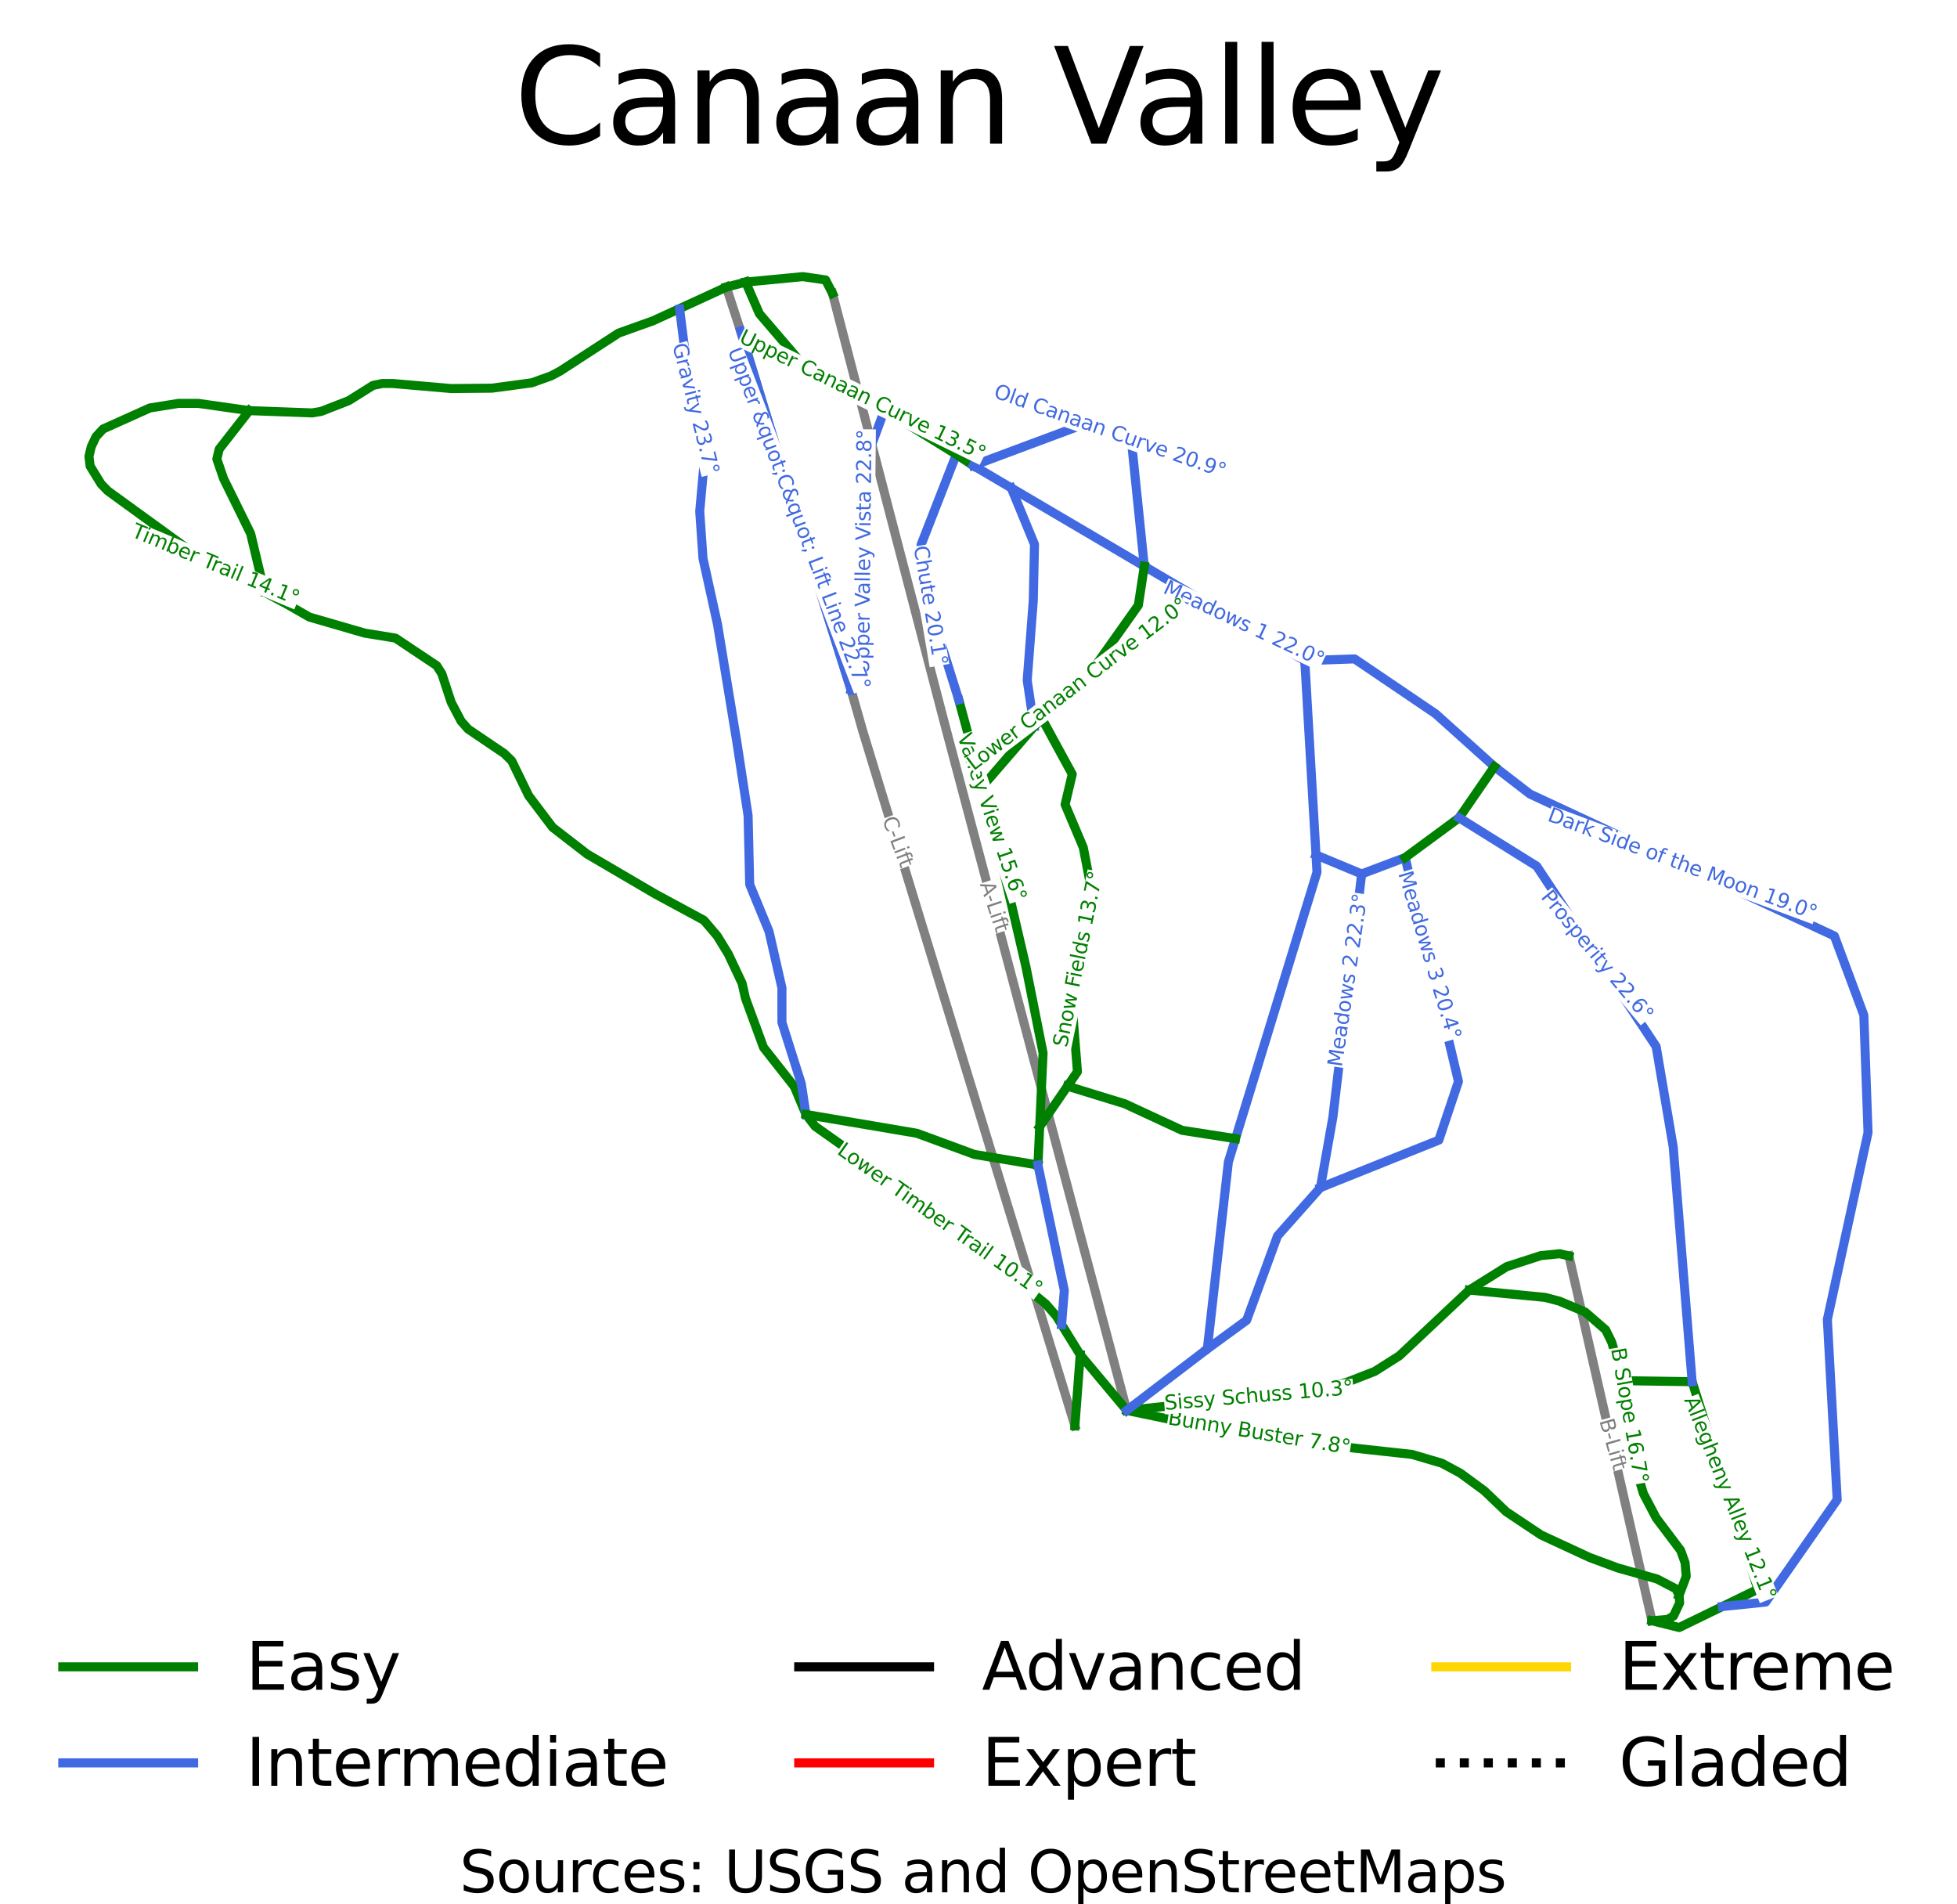 <?xml version="1.0" encoding="utf-8" standalone="no"?>
<!DOCTYPE svg PUBLIC "-//W3C//DTD SVG 1.1//EN"
  "http://www.w3.org/Graphics/SVG/1.1/DTD/svg11.dtd">
<svg height="189.209pt" version="1.1" viewBox="0 0 194.484 189.209" width="194.484pt" xmlns="http://www.w3.org/2000/svg" xmlns:xlink="http://www.w3.org/1999/xlink">
 <defs>
  <style type="text/css">*{stroke-linecap:butt;stroke-linejoin:round;}</style>
 </defs>
 <g id="figure_1">
  <g id="patch_1">
   <path d="M 0 189.209 
L 194.484 189.209 
L 194.484 0 
L 0 0 
z
" style="fill:#ffffff;"/>
  </g>
  <g id="axes_1">
   <g id="line2d_1">
    <path clip-path="url(#p1fbe905eef)" d="M 146.018 128.186 
" style="fill:none;stroke:#008000;stroke-linecap:square;stroke-width:1.5;"/>
   </g>
   <g id="line2d_2">
    <path clip-path="url(#p1fbe905eef)" d="M 146.018 128.186 
" style="fill:none;stroke:#4169e1;stroke-linecap:square;stroke-width:1.5;"/>
   </g>
   <g id="line2d_3">
    <path clip-path="url(#p1fbe905eef)" d="M 146.018 128.186 
" style="fill:none;stroke:#000000;stroke-linecap:square;stroke-width:1.5;"/>
   </g>
   <g id="line2d_4">
    <path clip-path="url(#p1fbe905eef)" d="M 146.018 128.186 
" style="fill:none;stroke:#ff0000;stroke-linecap:square;stroke-width:1.5;"/>
   </g>
   <g id="line2d_5">
    <path clip-path="url(#p1fbe905eef)" d="M 146.018 128.186 
" style="fill:none;stroke:#ffd700;stroke-linecap:square;stroke-width:1.5;"/>
   </g>
   <g id="line2d_6">
    <path clip-path="url(#p1fbe905eef)" d="M 146.018 128.186 
" style="fill:none;stroke:#000000;stroke-dasharray:1.5,2.475;stroke-dashoffset:0;stroke-width:1.5;"/>
   </g>
   <g id="line2d_7">
    <path clip-path="url(#p1fbe905eef)" d="M 164.17 161.046 
L 162.881 155.386 
L 162.037 151.677 
L 161.192 147.968 
L 160.182 143.531 
L 159.172 139.095 
L 157.918 133.587 
L 156.664 128.08 
L 155.917 124.798 
" style="fill:none;stroke:#808080;stroke-linecap:square;stroke-width:0.9;"/>
   </g>
   <g id="line2d_8">
    <path clip-path="url(#p1fbe905eef)" d="M 111.98 140.147 
L 111.074 136.729 
L 110.167 133.311 
L 108.996 128.896 
L 107.824 124.481 
L 106.891 120.964 
L 105.958 117.447 
L 105.1 114.212 
L 104.241 110.977 
L 102.915 105.979 
L 101.589 100.98 
L 100.149 95.553 
L 98.708 90.125 
L 97.414 85.245 
L 96.119 80.366 
L 94.887 75.72 
L 93.654 71.074 
L 92.483 66.578 
L 91.311 62.081 
L 89.876 56.573 
L 88.44 51.066 
L 87.075 45.829 
L 85.71 40.591 
L 84.22 34.873 
L 82.731 29.156 
" style="fill:none;stroke:#808080;stroke-linecap:square;stroke-width:0.9;"/>
   </g>
   <g id="line2d_9">
    <path clip-path="url(#p1fbe905eef)" d="M 106.823 141.682 
L 105.831 138.434 
L 104.839 135.185 
L 103.481 130.74 
L 102.124 126.295 
L 100.946 122.436 
L 99.767 118.577 
L 98.743 115.222 
L 97.719 111.867 
L 96.086 106.521 
L 94.454 101.176 
L 92.683 95.379 
L 90.913 89.583 
L 89.109 83.675 
L 87.305 77.767 
L 85.739 72.636 
L 84.578 68.552 
L 83.19 64.149 
L 81.802 59.746 
L 80.805 56.482 
L 79.809 53.219 
L 78.813 49.956 
L 77.816 46.693 
L 76.265 41.612 
L 74.713 36.531 
L 73.605 32.899 
L 72.184 28.527 
" style="fill:none;stroke:#808080;stroke-linecap:square;stroke-width:0.9;"/>
   </g>
   <g id="line2d_10">
    <path clip-path="url(#p1fbe905eef)" d="M 146.018 128.186 
L 147.9 128.369 
L 149.783 128.553 
L 151.666 128.736 
L 153.549 128.919 
L 154.985 129.295 
L 156.255 129.832 
L 157.525 130.37 
L 158.546 131.256 
L 159.568 132.143 
L 160.175 133.378 
L 160.452 134.331 
L 160.729 135.285 
L 161.005 136.239 
L 161.282 137.193 
L 161.39 137.568 
L 161.535 138.602 
L 161.68 139.636 
L 161.825 140.67 
L 161.97 141.704 
L 162.115 142.738 
L 162.26 143.772 
L 162.405 144.806 
L 162.55 145.84 
L 162.936 147.13 
L 163.323 148.419 
L 163.958 149.628 
L 164.593 150.837 
L 165.2 151.643 
L 165.808 152.448 
L 166.415 153.254 
L 167.023 154.06 
L 167.464 155.295 
L 167.575 156.638 
L 167.22 157.583 
L 166.865 158.528 
" style="fill:none;stroke:#008000;stroke-linecap:square;stroke-width:0.9;"/>
   </g>
   <g id="line2d_11">
    <path clip-path="url(#p1fbe905eef)" d="M 111.98 140.147 
L 113.266 140.414 
L 114.552 140.681 
L 115.837 140.948 
L 117.123 141.215 
L 118.119 141.272 
L 119.114 141.328 
L 120.09 141.481 
L 121.067 141.633 
L 122.082 141.842 
L 123.097 142.051 
L 124.112 142.259 
L 125.127 142.468 
L 126.143 142.677 
L 127.158 142.886 
L 128.173 143.095 
L 129.188 143.304 
L 130.579 143.456 
L 131.97 143.608 
L 133.361 143.76 
L 134.752 143.911 
L 136.143 144.063 
L 137.534 144.215 
L 138.925 144.367 
L 140.316 144.519 
L 141.8 144.956 
L 143.285 145.393 
L 144.202 145.886 
L 145.12 146.38 
L 146.31 147.254 
L 147.501 148.128 
L 148.594 149.172 
L 149.688 150.216 
L 150.556 150.796 
L 151.425 151.375 
L 152.294 151.954 
L 153.163 152.533 
L 154.373 153.094 
L 155.584 153.654 
L 156.794 154.215 
L 158.005 154.775 
L 159.391 155.288 
L 160.777 155.801 
L 161.754 156.076 
L 162.73 156.352 
L 163.706 156.627 
L 164.682 156.902 
L 165.622 157.393 
L 166.561 157.884 
L 166.865 158.528 
L 166.92 159.28 
L 166.313 160.569 
L 165.733 160.919 
L 164.17 161.046 
" style="fill:none;stroke:#008000;stroke-linecap:square;stroke-width:0.9;"/>
   </g>
   <g id="line2d_12">
    <path clip-path="url(#p1fbe905eef)" d="M 78.941 107.974 
L 79.521 109.357 
L 80.1 110.741 
L 81.011 111.922 
L 82.164 112.738 
L 83.317 113.554 
L 84.469 114.37 
L 85.622 115.186 
L 86.775 116.002 
L 87.928 116.817 
L 89.08 117.633 
L 90.233 118.449 
L 91.013 119.148 
L 91.793 119.846 
L 92.573 120.544 
L 93.353 121.243 
L 94.133 121.941 
L 94.913 122.64 
L 95.693 123.338 
L 96.473 124.036 
L 97.736 124.929 
L 98.999 125.822 
L 100.262 126.715 
L 101.525 127.608 
L 102.727 128.589 
L 103.928 129.569 
L 104.977 130.777 
L 105.499 131.622 
L 106.425 133.12 
L 107.351 134.618 
L 108.509 136 
L 109.666 137.383 
L 110.823 138.765 
L 111.98 140.147 
" style="fill:none;stroke:#008000;stroke-linecap:square;stroke-width:0.9;"/>
   </g>
   <g id="line2d_13">
    <path clip-path="url(#p1fbe905eef)" d="M 155.917 124.798 
L 154.999 124.577 
L 153.124 124.767 
L 151.429 125.315 
L 149.734 125.863 
L 148.805 126.444 
L 147.876 127.025 
L 146.947 127.605 
L 146.018 128.186 
L 145.149 129.002 
L 144.28 129.819 
L 143.411 130.636 
L 142.543 131.452 
L 141.674 132.269 
L 140.805 133.086 
L 139.936 133.902 
L 139.067 134.719 
L 137.837 135.498 
L 136.607 136.277 
L 135.24 136.808 
L 133.874 137.34 
L 132.468 137.739 
L 131.062 138.138 
L 129.87 138.263 
L 128.677 138.389 
L 127.485 138.514 
L 126.292 138.64 
L 125.099 138.766 
L 123.907 138.891 
L 122.714 139.017 
L 121.521 139.142 
L 120.329 139.268 
L 119.136 139.394 
L 117.944 139.519 
L 116.751 139.645 
L 115.558 139.77 
L 114.366 139.896 
L 113.173 140.022 
L 111.98 140.147 
" style="fill:none;stroke:#008000;stroke-linecap:square;stroke-width:0.9;"/>
   </g>
   <g id="line2d_14">
    <path clip-path="url(#p1fbe905eef)" d="M 24.771 40.802 
L 24.024 41.758 
L 23.278 42.714 
L 22.532 43.67 
L 21.785 44.626 
L 21.551 45.613 
L 21.883 46.582 
L 22.215 47.551 
L 22.888 48.918 
L 23.562 50.286 
L 24.235 51.654 
L 24.909 53.022 
L 25.25 54.456 
L 25.592 55.889 
L 25.933 57.323 
L 26.275 58.757 
" style="fill:none;stroke:#008000;stroke-linecap:square;stroke-width:0.9;"/>
   </g>
   <g id="line2d_15">
    <path clip-path="url(#p1fbe905eef)" d="M 72.184 28.527 
L 64.9 31.875 
L 61.474 33.1 
L 55.656 36.88 
L 54.758 37.354 
L 52.845 38.038 
L 48.901 38.571 
L 44.84 38.609 
L 39.023 38.106 
L 38.009 38.106 
L 37.071 38.296 
L 34.65 39.815 
L 31.917 40.879 
L 31.018 41.03 
L 24.771 40.802 
L 19.695 40.082 
L 17.743 40.082 
L 14.892 40.538 
L 10.245 42.627 
L 9.543 43.386 
L 9.074 44.374 
L 8.84 45.361 
L 8.957 46.312 
L 10.051 48.096 
L 10.715 48.78 
L 19.773 55.353 
L 28.51 60.037 
L 30.745 61.316 
L 36.251 62.912 
L 39.297 63.405 
L 43.397 66.141 
L 43.905 66.939 
L 44.841 69.788 
L 45.818 71.649 
L 46.52 72.446 
L 50.113 74.878 
L 50.854 75.6 
L 52.534 79.057 
L 54.915 82.21 
L 58.352 84.869 
L 65.145 88.848 
L 69.948 91.441 
L 71.275 92.999 
L 72.369 94.783 
L 73.75 97.713 
L 74.081 99.19 
L 75.876 104.079 
L 78.941 107.974 
L 78.941 107.974 
" style="fill:none;stroke:#008000;stroke-linecap:square;stroke-width:0.9;"/>
   </g>
   <g id="line2d_16">
    <path clip-path="url(#p1fbe905eef)" d="M 67.542 30.716 
L 67.761 32.466 
L 67.98 34.215 
L 68.199 35.964 
L 68.418 37.714 
L 68.618 38.688 
L 68.818 39.661 
L 69.019 40.635 
L 69.219 41.609 
L 69.419 42.583 
L 69.619 43.557 
L 69.82 44.53 
L 70.02 45.504 
L 69.9 46.829 
L 69.779 48.153 
L 69.659 49.478 
L 69.539 50.802 
L 69.619 51.971 
L 69.7 53.139 
L 69.78 54.308 
L 69.86 55.476 
L 70.221 57.112 
L 70.581 58.748 
L 70.941 60.384 
L 71.301 62.02 
L 71.542 63.481 
L 71.782 64.942 
L 72.022 66.402 
L 72.262 67.863 
L 72.502 69.323 
L 72.742 70.784 
L 72.982 72.245 
L 73.222 73.705 
L 73.503 75.536 
L 73.783 77.367 
L 74.063 79.198 
L 74.343 81.029 
L 74.384 82.742 
L 74.424 84.456 
L 74.464 86.17 
L 74.504 87.883 
L 74.985 89.052 
L 75.465 90.221 
L 75.946 91.389 
L 76.426 92.558 
L 76.746 93.96 
L 77.066 95.362 
L 77.387 96.764 
L 77.707 98.166 
L 77.707 99.881 
L 77.707 101.595 
L 78.187 103.114 
L 78.668 104.633 
L 79.148 106.152 
L 79.629 107.671 
L 79.865 109.206 
L 80.1 110.741 
" style="fill:none;stroke:#4169e1;stroke-linecap:square;stroke-width:0.9;"/>
   </g>
   <g id="line2d_17">
    <path clip-path="url(#p1fbe905eef)" d="M 87.899 40.739 
L 87.46 41.932 
L 87.021 43.126 
L 86.583 44.319 
L 86.144 45.513 
L 86.118 46.549 
L 86.093 47.585 
L 86.068 48.622 
L 86.042 49.658 
L 86.017 50.694 
L 85.992 51.731 
L 85.966 52.767 
L 85.941 53.803 
L 85.933 54.83 
L 85.924 55.858 
L 85.916 56.885 
L 85.908 57.912 
L 85.899 58.939 
L 85.891 59.966 
L 85.883 60.993 
L 85.874 62.02 
L 85.674 63.111 
L 85.474 64.201 
L 85.274 65.292 
L 85.073 66.382 
L 84.826 67.467 
L 84.578 68.552 
" style="fill:none;stroke:#4169e1;stroke-linecap:square;stroke-width:0.9;"/>
   </g>
   <g id="line2d_18">
    <path clip-path="url(#p1fbe905eef)" d="M 161.282 137.193 
L 163.002 137.218 
L 164.722 137.243 
L 166.442 137.268 
L 168.162 137.293 
L 168.57 138.583 
L 168.978 139.872 
L 169.387 141.161 
L 169.795 142.45 
L 170.203 143.739 
L 170.611 145.028 
L 171.019 146.317 
L 171.427 147.606 
L 171.836 148.895 
L 172.244 150.185 
L 172.652 151.474 
L 173.06 152.763 
L 173.468 154.052 
L 173.877 155.341 
L 174.285 156.63 
L 174.693 157.919 
L 173.81 158.348 
L 172.928 158.777 
L 172.046 159.207 
L 171.163 159.636 
L 170.091 160.157 
L 169.019 160.679 
L 167.947 161.2 
L 166.875 161.722 
L 165.522 161.384 
L 164.17 161.046 
" style="fill:none;stroke:#008000;stroke-linecap:square;stroke-width:0.9;"/>
   </g>
   <g id="line2d_19">
    <path clip-path="url(#p1fbe905eef)" d="M 113.719 56.265 
L 114.698 56.84 
L 115.676 57.416 
L 116.654 57.992 
L 117.633 58.567 
L 118.611 59.143 
L 119.59 59.719 
L 120.568 60.295 
L 121.546 60.87 
L 122.562 61.468 
L 123.577 62.065 
L 124.592 62.662 
L 125.608 63.259 
L 126.623 63.857 
L 127.638 64.454 
L 128.653 65.051 
L 129.669 65.649 
L 129.75 67.061 
L 129.832 68.472 
L 129.913 69.884 
L 129.995 71.296 
L 130.093 73.004 
L 130.192 74.711 
L 130.29 76.418 
L 130.389 78.125 
L 130.487 79.833 
L 130.586 81.54 
L 130.685 83.247 
L 130.783 84.954 
L 130.881 86.667 
L 130.375 88.321 
L 129.869 89.976 
L 129.363 91.631 
L 128.857 93.285 
L 128.351 94.94 
L 127.845 96.595 
L 127.339 98.249 
L 126.833 99.904 
L 126.327 101.559 
L 125.821 103.213 
L 125.314 104.868 
L 124.808 106.523 
L 124.302 108.177 
L 123.796 109.832 
L 123.29 111.487 
L 122.784 113.141 
L 122.429 114.301 
L 122.075 115.46 
L 121.944 116.621 
L 121.813 117.782 
L 121.682 118.944 
L 121.552 120.105 
L 121.421 121.266 
L 121.29 122.427 
L 121.16 123.589 
L 121.029 124.75 
L 120.898 125.911 
L 120.767 127.073 
L 120.637 128.234 
L 120.506 129.395 
L 120.375 130.557 
L 120.244 131.718 
L 120.114 132.879 
L 119.983 134.04 
L 118.519 135.158 
L 117.054 136.275 
L 115.59 137.393 
L 114.125 138.51 
L 113.053 139.329 
L 111.98 140.147 
" style="fill:none;stroke:#4169e1;stroke-linecap:square;stroke-width:0.9;"/>
   </g>
   <g id="line2d_20">
    <path clip-path="url(#p1fbe905eef)" d="M 130.783 84.954 
L 131.917 85.426 
L 133.051 85.898 
L 134.185 86.369 
L 135.319 86.841 
L 135.141 88.351 
L 134.962 89.861 
L 134.783 91.372 
L 134.605 92.882 
L 134.426 94.392 
L 134.247 95.903 
L 134.069 97.413 
L 133.89 98.923 
L 133.711 100.434 
L 133.533 101.944 
L 133.354 103.454 
L 133.175 104.964 
L 132.997 106.475 
L 132.818 107.985 
L 132.639 109.495 
L 132.461 111.006 
L 132.151 112.756 
L 131.841 114.507 
L 131.531 116.257 
L 131.221 118.007 
L 130.156 119.207 
L 129.091 120.406 
L 128.026 121.605 
L 126.961 122.804 
L 126.576 123.853 
L 126.192 124.901 
L 125.808 125.95 
L 125.424 126.998 
L 125.04 128.047 
L 124.655 129.095 
L 124.271 130.144 
L 123.887 131.192 
L 122.911 131.904 
L 121.935 132.616 
L 120.959 133.328 
L 119.983 134.04 
" style="fill:none;stroke:#4169e1;stroke-linecap:square;stroke-width:0.9;"/>
   </g>
   <g id="line2d_21">
    <path clip-path="url(#p1fbe905eef)" d="M 135.319 86.841 
L 136.4 86.434 
L 137.48 86.027 
L 138.56 85.62 
L 139.641 85.214 
L 139.972 86.604 
L 140.303 87.994 
L 140.634 89.384 
L 140.966 90.775 
L 141.297 92.165 
L 141.628 93.555 
L 141.959 94.946 
L 142.29 96.336 
L 142.621 97.726 
L 142.953 99.116 
L 143.284 100.507 
L 143.615 101.897 
L 143.946 103.287 
L 144.277 104.678 
L 144.608 106.068 
L 144.94 107.458 
L 144.452 108.916 
L 143.963 110.374 
L 143.475 111.832 
L 142.987 113.29 
L 141.516 113.88 
L 140.046 114.469 
L 138.575 115.059 
L 137.104 115.649 
L 135.633 116.238 
L 134.162 116.828 
L 132.692 117.418 
L 131.221 118.007 
" style="fill:none;stroke:#4169e1;stroke-linecap:square;stroke-width:0.9;"/>
   </g>
   <g id="line2d_22">
    <path clip-path="url(#p1fbe905eef)" d="M 129.669 65.649 
L 130.906 65.604 
L 132.143 65.56 
L 133.38 65.516 
L 134.617 65.472 
L 135.623 66.153 
L 136.629 66.835 
L 137.635 67.517 
L 138.641 68.198 
L 139.647 68.88 
L 140.653 69.562 
L 141.659 70.244 
L 142.665 70.925 
L 143.395 71.582 
L 144.126 72.238 
L 144.857 72.895 
L 145.588 73.551 
L 146.319 74.207 
L 147.049 74.864 
L 147.78 75.52 
L 148.511 76.177 
L 149.394 76.857 
L 150.277 77.538 
L 151.161 78.218 
L 152.044 78.899 
L 152.989 79.34 
L 153.935 79.78 
L 154.88 80.221 
L 155.826 80.662 
L 156.771 81.103 
L 157.716 81.544 
L 158.662 81.985 
L 159.607 82.425 
L 160.553 82.866 
L 161.498 83.307 
L 162.443 83.748 
L 163.389 84.189 
L 164.334 84.63 
L 165.28 85.07 
L 166.225 85.511 
L 167.171 85.952 
L 168.116 86.393 
L 169.061 86.834 
L 170.007 87.275 
L 170.952 87.716 
L 171.898 88.156 
L 172.843 88.597 
L 173.788 89.038 
L 174.734 89.479 
L 175.679 89.92 
L 176.625 90.361 
L 177.57 90.801 
L 178.516 91.242 
L 179.461 91.683 
L 180.406 92.124 
L 181.352 92.565 
L 182.297 93.006 
L 182.663 93.989 
L 183.029 94.972 
L 183.395 95.956 
L 183.761 96.939 
L 184.127 97.923 
L 184.493 98.906 
L 184.859 99.889 
L 185.225 100.873 
L 185.277 102.331 
L 185.33 103.789 
L 185.382 105.247 
L 185.434 106.705 
L 185.486 108.163 
L 185.539 109.621 
L 185.591 111.079 
L 185.643 112.537 
L 185.391 113.698 
L 185.138 114.859 
L 184.885 116.021 
L 184.633 117.182 
L 184.38 118.343 
L 184.127 119.504 
L 183.875 120.666 
L 183.622 121.827 
L 183.369 122.988 
L 183.117 124.15 
L 182.864 125.311 
L 182.611 126.472 
L 182.358 127.633 
L 182.106 128.795 
L 181.853 129.956 
L 181.6 131.117 
L 181.661 132.236 
L 181.722 133.355 
L 181.783 134.474 
L 181.844 135.593 
L 181.905 136.712 
L 181.966 137.831 
L 182.027 138.95 
L 182.088 140.069 
L 182.149 141.187 
L 182.211 142.306 
L 182.272 143.425 
L 182.333 144.544 
L 182.394 145.663 
L 182.455 146.782 
L 182.516 147.901 
L 182.577 149.02 
L 181.688 150.291 
L 180.799 151.563 
L 179.91 152.835 
L 179.022 154.106 
L 178.133 155.378 
L 177.244 156.649 
L 176.355 157.921 
L 175.467 159.192 
L 174.391 159.303 
L 173.315 159.414 
L 172.239 159.525 
L 171.163 159.636 
" style="fill:none;stroke:#4169e1;stroke-linecap:square;stroke-width:0.9;"/>
   </g>
   <g id="line2d_23">
    <path clip-path="url(#p1fbe905eef)" d="M 96.719 46.261 
L 98.145 45.729 
L 99.571 45.197 
L 100.997 44.665 
L 102.423 44.133 
L 103.849 43.602 
L 105.275 43.07 
L 106.701 42.538 
L 108.127 42.006 
L 109.208 42.481 
L 110.288 42.956 
L 111.368 43.431 
L 112.449 43.905 
L 112.608 45.45 
L 112.766 46.995 
L 112.925 48.54 
L 113.084 50.085 
L 113.243 51.63 
L 113.402 53.175 
L 113.56 54.72 
L 113.719 56.265 
" style="fill:none;stroke:#4169e1;stroke-linecap:square;stroke-width:0.9;"/>
   </g>
   <g id="line2d_24">
    <path clip-path="url(#p1fbe905eef)" d="M 107.351 134.618 
L 107.219 136.384 
L 107.087 138.15 
L 106.955 139.916 
L 106.823 141.682 
" style="fill:none;stroke:#008000;stroke-linecap:square;stroke-width:0.9;"/>
   </g>
   <g id="line2d_25">
    <path clip-path="url(#p1fbe905eef)" d="M 95.282 69.542 
L 95.575 70.618 
L 95.867 71.694 
L 96.16 72.771 
L 96.453 73.847 
L 96.745 74.923 
L 97.038 76 
L 97.331 77.076 
L 97.624 78.152 
L 97.902 79.175 
L 98.18 80.198 
L 98.458 81.221 
L 98.737 82.244 
L 99.139 83.968 
L 99.54 85.692 
L 99.942 87.417 
L 100.344 89.141 
L 100.745 90.865 
L 101.147 92.589 
L 101.549 94.313 
L 101.951 96.038 
L 102.164 97.111 
L 102.377 98.184 
L 102.591 99.258 
L 102.804 100.331 
L 103.018 101.404 
L 103.231 102.478 
L 103.444 103.551 
L 103.658 104.624 
L 103.574 106.455 
L 103.491 108.286 
L 103.407 110.117 
L 103.324 111.947 
L 103.237 113.854 
L 103.15 115.761 
" style="fill:none;stroke:#008000;stroke-linecap:square;stroke-width:0.9;"/>
   </g>
   <g id="line2d_26">
    <path clip-path="url(#p1fbe905eef)" d="M 80.1 110.741 
L 81.478 110.975 
L 82.856 111.209 
L 84.234 111.442 
L 85.612 111.676 
L 86.99 111.91 
L 88.369 112.144 
L 89.747 112.378 
L 91.125 112.612 
L 92.55 113.136 
L 93.976 113.661 
L 95.402 114.186 
L 96.828 114.711 
L 98.409 114.973 
L 99.989 115.236 
L 101.569 115.499 
L 103.15 115.761 
" style="fill:none;stroke:#008000;stroke-linecap:square;stroke-width:0.9;"/>
   </g>
   <g id="line2d_27">
    <path clip-path="url(#p1fbe905eef)" d="M 148.511 76.177 
L 147.635 77.449 
L 146.758 78.721 
L 145.882 79.993 
L 145.005 81.265 
L 143.664 82.252 
L 142.323 83.239 
L 140.982 84.226 
L 139.641 85.214 
" style="fill:none;stroke:#008000;stroke-linecap:square;stroke-width:0.9;"/>
   </g>
   <g id="line2d_28">
    <path clip-path="url(#p1fbe905eef)" d="M 145.005 81.265 
L 145.969 81.865 
L 146.932 82.465 
L 147.896 83.065 
L 148.859 83.665 
L 149.823 84.265 
L 150.787 84.865 
L 151.75 85.465 
L 152.714 86.065 
L 153.456 87.185 
L 154.198 88.305 
L 154.94 89.425 
L 155.682 90.546 
L 156.423 91.666 
L 157.165 92.786 
L 157.907 93.906 
L 158.649 95.027 
L 159.391 96.147 
L 160.133 97.267 
L 160.875 98.387 
L 161.617 99.507 
L 162.359 100.628 
L 163.101 101.748 
L 163.843 102.868 
L 164.585 103.988 
L 164.797 105.235 
L 165.009 106.482 
L 165.221 107.728 
L 165.433 108.975 
L 165.645 110.221 
L 165.857 111.468 
L 166.069 112.715 
L 166.281 113.961 
L 166.398 115.42 
L 166.516 116.878 
L 166.634 118.336 
L 166.751 119.794 
L 166.869 121.253 
L 166.986 122.711 
L 167.104 124.169 
L 167.221 125.627 
L 167.339 127.086 
L 167.457 128.544 
L 167.574 130.002 
L 167.692 131.46 
L 167.809 132.919 
L 167.927 134.377 
L 168.045 135.835 
L 168.162 137.293 
" style="fill:none;stroke:#4169e1;stroke-linecap:square;stroke-width:0.9;"/>
   </g>
   <g id="line2d_29">
    <path clip-path="url(#p1fbe905eef)" d="M 73.605 32.899 
L 74.159 34.715 
L 74.713 36.531 
L 75.101 37.801 
L 75.489 39.072 
L 75.877 40.342 
L 76.265 41.612 
L 76.653 42.882 
L 77.041 44.152 
L 77.429 45.422 
L 77.816 46.693 
L 78.315 48.324 
L 78.813 49.956 
L 79.311 51.587 
L 79.809 53.219 
L 80.307 54.851 
L 80.805 56.482 
L 81.304 58.114 
L 81.802 59.746 
L 82.149 60.847 
L 82.496 61.947 
L 82.843 63.048 
L 83.19 64.149 
L 83.537 65.25 
L 83.884 66.35 
L 84.231 67.451 
L 84.578 68.552 
" style="fill:none;stroke:#4169e1;stroke-linecap:square;stroke-width:0.9;"/>
   </g>
   <g id="line2d_30">
    <path clip-path="url(#p1fbe905eef)" d="M 95.04 45.153 
L 94.601 46.277 
L 94.163 47.4 
L 93.724 48.524 
L 93.286 49.647 
L 92.847 50.771 
L 92.409 51.895 
L 91.97 53.018 
L 91.532 54.142 
L 91.737 55.653 
L 91.942 57.163 
L 92.147 58.674 
L 92.352 60.185 
L 92.718 61.354 
L 93.084 62.524 
L 93.451 63.694 
L 93.817 64.863 
L 94.183 66.033 
L 94.549 67.203 
L 94.916 68.372 
L 95.282 69.542 
" style="fill:none;stroke:#4169e1;stroke-linecap:square;stroke-width:0.9;"/>
   </g>
   <g id="line2d_31">
    <path clip-path="url(#p1fbe905eef)" d="M 82.731 29.156 
L 82.044 27.817 
L 80.915 27.652 
L 79.786 27.487 
L 78.365 27.624 
L 76.945 27.76 
L 75.524 27.896 
L 74.104 28.032 
" style="fill:none;stroke:#008000;stroke-linecap:square;stroke-width:0.9;"/>
   </g>
   <g id="line2d_32">
    <path clip-path="url(#p1fbe905eef)" d="M 72.184 28.527 
L 73.144 28.28 
L 74.104 28.032 
" style="fill:none;stroke:#008000;stroke-linecap:square;stroke-width:0.9;"/>
   </g>
   <g id="line2d_33">
    <path clip-path="url(#p1fbe905eef)" d="M 74.104 28.032 
L 74.784 29.601 
L 75.465 31.169 
L 76.466 32.338 
L 77.467 33.507 
L 78.468 34.676 
L 79.469 35.844 
L 80.357 36.328 
L 81.244 36.812 
L 82.358 37.418 
L 83.473 38.025 
L 84.579 38.704 
L 85.686 39.382 
L 86.793 40.06 
L 87.899 40.739 
L 88.792 41.291 
L 89.684 41.842 
L 90.577 42.394 
L 91.47 42.946 
L 92.362 43.498 
L 93.255 44.05 
L 94.147 44.601 
L 95.04 45.153 
L 95.879 45.707 
L 96.719 46.261 
" style="fill:none;stroke:#008000;stroke-linecap:square;stroke-width:0.9;"/>
   </g>
   <g id="line2d_34">
    <path clip-path="url(#p1fbe905eef)" d="M 96.719 46.261 
L 97.663 46.816 
L 98.608 47.372 
L 99.552 47.928 
L 100.497 48.484 
L 102.15 49.457 
L 103.803 50.429 
L 105.455 51.402 
L 107.108 52.374 
L 108.761 53.347 
L 110.414 54.32 
L 112.066 55.292 
L 113.719 56.265 
" style="fill:none;stroke:#4169e1;stroke-linecap:square;stroke-width:0.9;"/>
   </g>
   <g id="line2d_35">
    <path clip-path="url(#p1fbe905eef)" d="M 103.15 115.761 
L 103.477 117.317 
L 103.805 118.873 
L 104.132 120.429 
L 104.46 121.985 
L 104.787 123.541 
L 105.115 125.097 
L 105.442 126.653 
L 105.77 128.208 
L 105.635 129.915 
L 105.499 131.622 
" style="fill:none;stroke:#4169e1;stroke-linecap:square;stroke-width:0.9;"/>
   </g>
   <g id="line2d_36">
    <path clip-path="url(#p1fbe905eef)" d="M 100.497 48.484 
L 101.075 49.886 
L 101.652 51.289 
L 102.23 52.691 
L 102.807 54.094 
L 102.777 55.488 
L 102.747 56.882 
L 102.716 58.276 
L 102.686 59.671 
L 102.611 60.662 
L 102.535 61.652 
L 102.46 62.643 
L 102.385 63.634 
L 102.309 64.625 
L 102.234 65.616 
L 102.158 66.606 
L 102.083 67.597 
L 102.254 68.749 
L 102.424 69.901 
L 102.595 71.054 
L 102.765 72.206 
" style="fill:none;stroke:#4169e1;stroke-linecap:square;stroke-width:0.9;"/>
   </g>
   <g id="line2d_37">
    <path clip-path="url(#p1fbe905eef)" d="M 113.719 56.265 
L 113.571 57.234 
L 113.423 58.203 
L 113.275 59.172 
L 113.126 60.141 
L 112.523 60.992 
L 111.92 61.844 
L 111.316 62.695 
L 110.713 63.546 
L 110.109 64.398 
L 109.506 65.249 
L 108.903 66.1 
L 108.299 66.951 
L 107.117 68.075 
L 105.934 69.198 
L 104.751 70.321 
L 103.568 71.444 
L 102.765 72.206 
L 102.122 72.949 
L 101.48 73.692 
L 100.837 74.436 
L 100.194 75.179 
L 99.552 75.922 
L 98.909 76.666 
L 98.266 77.409 
L 97.624 78.152 
" style="fill:none;stroke:#008000;stroke-linecap:square;stroke-width:0.9;"/>
   </g>
   <g id="line2d_38">
    <path clip-path="url(#p1fbe905eef)" d="M 103.568 71.444 
L 104.316 72.815 
L 105.063 74.187 
L 105.811 75.559 
L 106.558 76.93 
L 106.204 78.436 
L 105.849 79.942 
L 106.3 81.009 
L 106.752 82.076 
L 107.203 83.143 
L 107.654 84.209 
L 107.848 85.214 
L 108.042 86.218 
L 108.236 87.222 
L 108.429 88.226 
L 108.139 89.999 
L 107.848 91.771 
L 107.558 93.544 
L 107.268 95.317 
L 106.848 96.854 
L 106.429 98.391 
L 106.51 99.403 
L 106.591 100.415 
L 106.671 101.427 
L 106.752 102.439 
L 106.832 103.451 
L 106.913 104.463 
L 106.994 105.475 
L 107.074 106.487 
L 106.084 107.928 
L 105.394 108.933 
L 104.704 109.938 
L 104.014 110.943 
L 103.324 111.947 
" style="fill:none;stroke:#008000;stroke-linecap:square;stroke-width:0.9;"/>
   </g>
   <g id="line2d_39">
    <path clip-path="url(#p1fbe905eef)" d="M 122.784 113.141 
L 121.454 112.935 
L 120.124 112.728 
L 118.795 112.521 
L 117.465 112.314 
L 116.047 111.657 
L 114.629 110.999 
L 113.211 110.342 
L 111.793 109.684 
L 110.366 109.245 
L 108.938 108.806 
L 107.511 108.367 
L 106.084 107.928 
" style="fill:none;stroke:#008000;stroke-linecap:square;stroke-width:0.9;"/>
   </g>
   <g id="text_1">
    <g id="patch_2">
     <path d="M 158.512 141.274 
L 159.953 146.33 
L 161.853 145.788 
L 160.412 140.733 
z
" style="fill:#ffffff;"/>
    </g>
    <!-- B-Lift -->
    <g style="fill:#808080;" transform="translate(158.936 141.174)rotate(-285.912)scale(0.02 -0.02)">
     <defs>
      <path d="M 1259 2228 
L 1259 519 
L 2272 519 
Q 2781 519 3026 730 
Q 3272 941 3272 1375 
Q 3272 1813 3026 2020 
Q 2781 2228 2272 2228 
L 1259 2228 
z
M 1259 4147 
L 1259 2741 
L 2194 2741 
Q 2656 2741 2882 2914 
Q 3109 3088 3109 3444 
Q 3109 3797 2882 3972 
Q 2656 4147 2194 4147 
L 1259 4147 
z
M 628 4666 
L 2241 4666 
Q 2963 4666 3353 4366 
Q 3744 4066 3744 3513 
Q 3744 3084 3544 2831 
Q 3344 2578 2956 2516 
Q 3422 2416 3680 2098 
Q 3938 1781 3938 1306 
Q 3938 681 3513 340 
Q 3088 0 2303 0 
L 628 0 
L 628 4666 
z
" id="DejaVuSans-42" transform="scale(0.016)"/>
      <path d="M 313 2009 
L 1997 2009 
L 1997 1497 
L 313 1497 
L 313 2009 
z
" id="DejaVuSans-2d" transform="scale(0.016)"/>
      <path d="M 628 4666 
L 1259 4666 
L 1259 531 
L 3531 531 
L 3531 0 
L 628 0 
L 628 4666 
z
" id="DejaVuSans-4c" transform="scale(0.016)"/>
      <path d="M 603 3500 
L 1178 3500 
L 1178 0 
L 603 0 
L 603 3500 
z
M 603 4863 
L 1178 4863 
L 1178 4134 
L 603 4134 
L 603 4863 
z
" id="DejaVuSans-69" transform="scale(0.016)"/>
      <path d="M 2375 4863 
L 2375 4384 
L 1825 4384 
Q 1516 4384 1395 4259 
Q 1275 4134 1275 3809 
L 1275 3500 
L 2222 3500 
L 2222 3053 
L 1275 3053 
L 1275 0 
L 697 0 
L 697 3053 
L 147 3053 
L 147 3500 
L 697 3500 
L 697 3744 
Q 697 4328 969 4595 
Q 1241 4863 1831 4863 
L 2375 4863 
z
" id="DejaVuSans-66" transform="scale(0.016)"/>
      <path d="M 1172 4494 
L 1172 3500 
L 2356 3500 
L 2356 3053 
L 1172 3053 
L 1172 1153 
Q 1172 725 1289 603 
Q 1406 481 1766 481 
L 2356 481 
L 2356 0 
L 1766 0 
Q 1100 0 847 248 
Q 594 497 594 1153 
L 594 3053 
L 172 3053 
L 172 3500 
L 594 3500 
L 594 4494 
L 1172 4494 
z
" id="DejaVuSans-74" transform="scale(0.016)"/>
     </defs>
     <use xlink:href="#DejaVuSans-42"/>
     <use x="68.604" xlink:href="#DejaVuSans-2d"/>
     <use x="104.688" xlink:href="#DejaVuSans-4c"/>
     <use x="160.4" xlink:href="#DejaVuSans-69"/>
     <use x="188.184" xlink:href="#DejaVuSans-66"/>
     <use x="221.639" xlink:href="#DejaVuSans-74"/>
    </g>
   </g>
   <g id="text_2">
    <g id="patch_3">
     <path d="M 96.95 87.965 
L 98.592 92.908 
L 100.467 92.285 
L 98.825 87.342 
z
" style="fill:#ffffff;"/>
    </g>
    <!-- A-Lift -->
    <g style="fill:#808080;" transform="translate(97.37 87.847)rotate(-288.374)scale(0.02 -0.02)">
     <defs>
      <path d="M 2188 4044 
L 1331 1722 
L 3047 1722 
L 2188 4044 
z
M 1831 4666 
L 2547 4666 
L 4325 0 
L 3669 0 
L 3244 1197 
L 1141 1197 
L 716 0 
L 50 0 
L 1831 4666 
z
" id="DejaVuSans-41" transform="scale(0.016)"/>
     </defs>
     <use xlink:href="#DejaVuSans-41"/>
     <use x="66.158" xlink:href="#DejaVuSans-2d"/>
     <use x="102.242" xlink:href="#DejaVuSans-4c"/>
     <use x="157.955" xlink:href="#DejaVuSans-69"/>
     <use x="185.738" xlink:href="#DejaVuSans-66"/>
     <use x="219.193" xlink:href="#DejaVuSans-74"/>
    </g>
   </g>
   <g id="text_3">
    <g id="patch_4">
     <path d="M 87.244 81.561 
L 89.129 86.494 
L 90.975 85.789 
L 89.089 80.856 
z
" style="fill:#ffffff;"/>
    </g>
    <!-- C-Lift -->
    <g style="fill:#808080;" transform="translate(87.658 81.424)rotate(-290.919)scale(0.02 -0.02)">
     <defs>
      <path d="M 4122 4306 
L 4122 3641 
Q 3803 3938 3442 4084 
Q 3081 4231 2675 4231 
Q 1875 4231 1450 3742 
Q 1025 3253 1025 2328 
Q 1025 1406 1450 917 
Q 1875 428 2675 428 
Q 3081 428 3442 575 
Q 3803 722 4122 1019 
L 4122 359 
Q 3791 134 3420 21 
Q 3050 -91 2638 -91 
Q 1578 -91 968 557 
Q 359 1206 359 2328 
Q 359 3453 968 4101 
Q 1578 4750 2638 4750 
Q 3056 4750 3426 4639 
Q 3797 4528 4122 4306 
z
" id="DejaVuSans-43" transform="scale(0.016)"/>
     </defs>
     <use xlink:href="#DejaVuSans-43"/>
     <use x="69.824" xlink:href="#DejaVuSans-2d"/>
     <use x="105.908" xlink:href="#DejaVuSans-4c"/>
     <use x="161.621" xlink:href="#DejaVuSans-69"/>
     <use x="189.404" xlink:href="#DejaVuSans-66"/>
     <use x="222.859" xlink:href="#DejaVuSans-74"/>
    </g>
   </g>
   <g id="text_4">
    <g id="patch_5">
     <path d="M 159.67 134.101 
L 162.035 147.581 
L 163.981 147.24 
L 161.615 133.76 
z
" style="fill:#ffffff;"/>
    </g>
    <!-- B Slope 16.7° -->
    <g style="fill:#008000;" transform="translate(160.102 134.045)rotate(-279.953)scale(0.02 -0.02)">
     <defs>
      <path id="DejaVuSans-20" transform="scale(0.016)"/>
      <path d="M 3425 4513 
L 3425 3897 
Q 3066 4069 2747 4153 
Q 2428 4238 2131 4238 
Q 1616 4238 1336 4038 
Q 1056 3838 1056 3469 
Q 1056 3159 1242 3001 
Q 1428 2844 1947 2747 
L 2328 2669 
Q 3034 2534 3370 2195 
Q 3706 1856 3706 1288 
Q 3706 609 3251 259 
Q 2797 -91 1919 -91 
Q 1588 -91 1214 -16 
Q 841 59 441 206 
L 441 856 
Q 825 641 1194 531 
Q 1563 422 1919 422 
Q 2459 422 2753 634 
Q 3047 847 3047 1241 
Q 3047 1584 2836 1778 
Q 2625 1972 2144 2069 
L 1759 2144 
Q 1053 2284 737 2584 
Q 422 2884 422 3419 
Q 422 4038 858 4394 
Q 1294 4750 2059 4750 
Q 2388 4750 2728 4690 
Q 3069 4631 3425 4513 
z
" id="DejaVuSans-53" transform="scale(0.016)"/>
      <path d="M 603 4863 
L 1178 4863 
L 1178 0 
L 603 0 
L 603 4863 
z
" id="DejaVuSans-6c" transform="scale(0.016)"/>
      <path d="M 1959 3097 
Q 1497 3097 1228 2736 
Q 959 2375 959 1747 
Q 959 1119 1226 758 
Q 1494 397 1959 397 
Q 2419 397 2687 759 
Q 2956 1122 2956 1747 
Q 2956 2369 2687 2733 
Q 2419 3097 1959 3097 
z
M 1959 3584 
Q 2709 3584 3137 3096 
Q 3566 2609 3566 1747 
Q 3566 888 3137 398 
Q 2709 -91 1959 -91 
Q 1206 -91 779 398 
Q 353 888 353 1747 
Q 353 2609 779 3096 
Q 1206 3584 1959 3584 
z
" id="DejaVuSans-6f" transform="scale(0.016)"/>
      <path d="M 1159 525 
L 1159 -1331 
L 581 -1331 
L 581 3500 
L 1159 3500 
L 1159 2969 
Q 1341 3281 1617 3432 
Q 1894 3584 2278 3584 
Q 2916 3584 3314 3078 
Q 3713 2572 3713 1747 
Q 3713 922 3314 415 
Q 2916 -91 2278 -91 
Q 1894 -91 1617 61 
Q 1341 213 1159 525 
z
M 3116 1747 
Q 3116 2381 2855 2742 
Q 2594 3103 2138 3103 
Q 1681 3103 1420 2742 
Q 1159 2381 1159 1747 
Q 1159 1113 1420 752 
Q 1681 391 2138 391 
Q 2594 391 2855 752 
Q 3116 1113 3116 1747 
z
" id="DejaVuSans-70" transform="scale(0.016)"/>
      <path d="M 3597 1894 
L 3597 1613 
L 953 1613 
Q 991 1019 1311 708 
Q 1631 397 2203 397 
Q 2534 397 2845 478 
Q 3156 559 3463 722 
L 3463 178 
Q 3153 47 2828 -22 
Q 2503 -91 2169 -91 
Q 1331 -91 842 396 
Q 353 884 353 1716 
Q 353 2575 817 3079 
Q 1281 3584 2069 3584 
Q 2775 3584 3186 3129 
Q 3597 2675 3597 1894 
z
M 3022 2063 
Q 3016 2534 2758 2815 
Q 2500 3097 2075 3097 
Q 1594 3097 1305 2825 
Q 1016 2553 972 2059 
L 3022 2063 
z
" id="DejaVuSans-65" transform="scale(0.016)"/>
      <path d="M 794 531 
L 1825 531 
L 1825 4091 
L 703 3866 
L 703 4441 
L 1819 4666 
L 2450 4666 
L 2450 531 
L 3481 531 
L 3481 0 
L 794 0 
L 794 531 
z
" id="DejaVuSans-31" transform="scale(0.016)"/>
      <path d="M 2113 2584 
Q 1688 2584 1439 2293 
Q 1191 2003 1191 1497 
Q 1191 994 1439 701 
Q 1688 409 2113 409 
Q 2538 409 2786 701 
Q 3034 994 3034 1497 
Q 3034 2003 2786 2293 
Q 2538 2584 2113 2584 
z
M 3366 4563 
L 3366 3988 
Q 3128 4100 2886 4159 
Q 2644 4219 2406 4219 
Q 1781 4219 1451 3797 
Q 1122 3375 1075 2522 
Q 1259 2794 1537 2939 
Q 1816 3084 2150 3084 
Q 2853 3084 3261 2657 
Q 3669 2231 3669 1497 
Q 3669 778 3244 343 
Q 2819 -91 2113 -91 
Q 1303 -91 875 529 
Q 447 1150 447 2328 
Q 447 3434 972 4092 
Q 1497 4750 2381 4750 
Q 2619 4750 2861 4703 
Q 3103 4656 3366 4563 
z
" id="DejaVuSans-36" transform="scale(0.016)"/>
      <path d="M 684 794 
L 1344 794 
L 1344 0 
L 684 0 
L 684 794 
z
" id="DejaVuSans-2e" transform="scale(0.016)"/>
      <path d="M 525 4666 
L 3525 4666 
L 3525 4397 
L 1831 0 
L 1172 0 
L 2766 4134 
L 525 4134 
L 525 4666 
z
" id="DejaVuSans-37" transform="scale(0.016)"/>
      <path d="M 1600 4347 
Q 1350 4347 1178 4173 
Q 1006 4000 1006 3750 
Q 1006 3503 1178 3333 
Q 1350 3163 1600 3163 
Q 1850 3163 2022 3333 
Q 2194 3503 2194 3750 
Q 2194 3997 2020 4172 
Q 1847 4347 1600 4347 
z
M 1600 4750 
Q 1800 4750 1984 4673 
Q 2169 4597 2303 4453 
Q 2447 4313 2519 4134 
Q 2591 3956 2591 3750 
Q 2591 3338 2302 3052 
Q 2013 2766 1594 2766 
Q 1172 2766 890 3047 
Q 609 3328 609 3750 
Q 609 4169 896 4459 
Q 1184 4750 1600 4750 
z
" id="DejaVuSans-b0" transform="scale(0.016)"/>
     </defs>
     <use xlink:href="#DejaVuSans-42"/>
     <use x="68.604" xlink:href="#DejaVuSans-20"/>
     <use x="100.391" xlink:href="#DejaVuSans-53"/>
     <use x="163.867" xlink:href="#DejaVuSans-6c"/>
     <use x="191.65" xlink:href="#DejaVuSans-6f"/>
     <use x="252.832" xlink:href="#DejaVuSans-70"/>
     <use x="316.309" xlink:href="#DejaVuSans-65"/>
     <use x="377.832" xlink:href="#DejaVuSans-20"/>
     <use x="409.619" xlink:href="#DejaVuSans-31"/>
     <use x="473.242" xlink:href="#DejaVuSans-36"/>
     <use x="536.865" xlink:href="#DejaVuSans-2e"/>
     <use x="568.652" xlink:href="#DejaVuSans-37"/>
     <use x="632.275" xlink:href="#DejaVuSans-b0"/>
    </g>
   </g>
   <g id="text_5">
    <g id="patch_6">
     <path d="M 115.904 141.953 
L 134.03 144.933 
L 134.35 142.983 
L 116.225 140.004 
z
" style="fill:#ffffff;"/>
    </g>
    <!-- Bunny Buster 7.8° -->
    <g style="fill:#008000;" transform="translate(115.995 141.527)rotate(-350.666)scale(0.02 -0.02)">
     <defs>
      <path d="M 544 1381 
L 544 3500 
L 1119 3500 
L 1119 1403 
Q 1119 906 1312 657 
Q 1506 409 1894 409 
Q 2359 409 2629 706 
Q 2900 1003 2900 1516 
L 2900 3500 
L 3475 3500 
L 3475 0 
L 2900 0 
L 2900 538 
Q 2691 219 2414 64 
Q 2138 -91 1772 -91 
Q 1169 -91 856 284 
Q 544 659 544 1381 
z
M 1991 3584 
L 1991 3584 
z
" id="DejaVuSans-75" transform="scale(0.016)"/>
      <path d="M 3513 2113 
L 3513 0 
L 2938 0 
L 2938 2094 
Q 2938 2591 2744 2837 
Q 2550 3084 2163 3084 
Q 1697 3084 1428 2787 
Q 1159 2491 1159 1978 
L 1159 0 
L 581 0 
L 581 3500 
L 1159 3500 
L 1159 2956 
Q 1366 3272 1645 3428 
Q 1925 3584 2291 3584 
Q 2894 3584 3203 3211 
Q 3513 2838 3513 2113 
z
" id="DejaVuSans-6e" transform="scale(0.016)"/>
      <path d="M 2059 -325 
Q 1816 -950 1584 -1140 
Q 1353 -1331 966 -1331 
L 506 -1331 
L 506 -850 
L 844 -850 
Q 1081 -850 1212 -737 
Q 1344 -625 1503 -206 
L 1606 56 
L 191 3500 
L 800 3500 
L 1894 763 
L 2988 3500 
L 3597 3500 
L 2059 -325 
z
" id="DejaVuSans-79" transform="scale(0.016)"/>
      <path d="M 2834 3397 
L 2834 2853 
Q 2591 2978 2328 3040 
Q 2066 3103 1784 3103 
Q 1356 3103 1142 2972 
Q 928 2841 928 2578 
Q 928 2378 1081 2264 
Q 1234 2150 1697 2047 
L 1894 2003 
Q 2506 1872 2764 1633 
Q 3022 1394 3022 966 
Q 3022 478 2636 193 
Q 2250 -91 1575 -91 
Q 1294 -91 989 -36 
Q 684 19 347 128 
L 347 722 
Q 666 556 975 473 
Q 1284 391 1588 391 
Q 1994 391 2212 530 
Q 2431 669 2431 922 
Q 2431 1156 2273 1281 
Q 2116 1406 1581 1522 
L 1381 1569 
Q 847 1681 609 1914 
Q 372 2147 372 2553 
Q 372 3047 722 3315 
Q 1072 3584 1716 3584 
Q 2034 3584 2315 3537 
Q 2597 3491 2834 3397 
z
" id="DejaVuSans-73" transform="scale(0.016)"/>
      <path d="M 2631 2963 
Q 2534 3019 2420 3045 
Q 2306 3072 2169 3072 
Q 1681 3072 1420 2755 
Q 1159 2438 1159 1844 
L 1159 0 
L 581 0 
L 581 3500 
L 1159 3500 
L 1159 2956 
Q 1341 3275 1631 3429 
Q 1922 3584 2338 3584 
Q 2397 3584 2469 3576 
Q 2541 3569 2628 3553 
L 2631 2963 
z
" id="DejaVuSans-72" transform="scale(0.016)"/>
      <path d="M 2034 2216 
Q 1584 2216 1326 1975 
Q 1069 1734 1069 1313 
Q 1069 891 1326 650 
Q 1584 409 2034 409 
Q 2484 409 2743 651 
Q 3003 894 3003 1313 
Q 3003 1734 2745 1975 
Q 2488 2216 2034 2216 
z
M 1403 2484 
Q 997 2584 770 2862 
Q 544 3141 544 3541 
Q 544 4100 942 4425 
Q 1341 4750 2034 4750 
Q 2731 4750 3128 4425 
Q 3525 4100 3525 3541 
Q 3525 3141 3298 2862 
Q 3072 2584 2669 2484 
Q 3125 2378 3379 2068 
Q 3634 1759 3634 1313 
Q 3634 634 3220 271 
Q 2806 -91 2034 -91 
Q 1263 -91 848 271 
Q 434 634 434 1313 
Q 434 1759 690 2068 
Q 947 2378 1403 2484 
z
M 1172 3481 
Q 1172 3119 1398 2916 
Q 1625 2713 2034 2713 
Q 2441 2713 2670 2916 
Q 2900 3119 2900 3481 
Q 2900 3844 2670 4047 
Q 2441 4250 2034 4250 
Q 1625 4250 1398 4047 
Q 1172 3844 1172 3481 
z
" id="DejaVuSans-38" transform="scale(0.016)"/>
     </defs>
     <use xlink:href="#DejaVuSans-42"/>
     <use x="68.604" xlink:href="#DejaVuSans-75"/>
     <use x="131.982" xlink:href="#DejaVuSans-6e"/>
     <use x="195.361" xlink:href="#DejaVuSans-6e"/>
     <use x="258.74" xlink:href="#DejaVuSans-79"/>
     <use x="317.92" xlink:href="#DejaVuSans-20"/>
     <use x="349.707" xlink:href="#DejaVuSans-42"/>
     <use x="418.311" xlink:href="#DejaVuSans-75"/>
     <use x="481.689" xlink:href="#DejaVuSans-73"/>
     <use x="533.789" xlink:href="#DejaVuSans-74"/>
     <use x="572.998" xlink:href="#DejaVuSans-65"/>
     <use x="634.521" xlink:href="#DejaVuSans-72"/>
     <use x="675.635" xlink:href="#DejaVuSans-20"/>
     <use x="707.422" xlink:href="#DejaVuSans-37"/>
     <use x="771.045" xlink:href="#DejaVuSans-2e"/>
     <use x="802.832" xlink:href="#DejaVuSans-38"/>
     <use x="866.455" xlink:href="#DejaVuSans-b0"/>
    </g>
   </g>
   <g id="text_6">
    <g id="patch_7">
     <path d="M 82.83 114.931 
L 102.727 129.162 
L 103.876 127.555 
L 83.979 113.324 
z
" style="fill:#ffffff;"/>
    </g>
    <!-- Lower Timber Trail 10.1° -->
    <g style="fill:#008000;" transform="translate(83.1 114.588)rotate(-324.428)scale(0.02 -0.02)">
     <defs>
      <path d="M 269 3500 
L 844 3500 
L 1563 769 
L 2278 3500 
L 2956 3500 
L 3675 769 
L 4391 3500 
L 4966 3500 
L 4050 0 
L 3372 0 
L 2619 2869 
L 1863 0 
L 1184 0 
L 269 3500 
z
" id="DejaVuSans-77" transform="scale(0.016)"/>
      <path d="M -19 4666 
L 3928 4666 
L 3928 4134 
L 2272 4134 
L 2272 0 
L 1638 0 
L 1638 4134 
L -19 4134 
L -19 4666 
z
" id="DejaVuSans-54" transform="scale(0.016)"/>
      <path d="M 3328 2828 
Q 3544 3216 3844 3400 
Q 4144 3584 4550 3584 
Q 5097 3584 5394 3201 
Q 5691 2819 5691 2113 
L 5691 0 
L 5113 0 
L 5113 2094 
Q 5113 2597 4934 2840 
Q 4756 3084 4391 3084 
Q 3944 3084 3684 2787 
Q 3425 2491 3425 1978 
L 3425 0 
L 2847 0 
L 2847 2094 
Q 2847 2600 2669 2842 
Q 2491 3084 2119 3084 
Q 1678 3084 1418 2786 
Q 1159 2488 1159 1978 
L 1159 0 
L 581 0 
L 581 3500 
L 1159 3500 
L 1159 2956 
Q 1356 3278 1631 3431 
Q 1906 3584 2284 3584 
Q 2666 3584 2933 3390 
Q 3200 3197 3328 2828 
z
" id="DejaVuSans-6d" transform="scale(0.016)"/>
      <path d="M 3116 1747 
Q 3116 2381 2855 2742 
Q 2594 3103 2138 3103 
Q 1681 3103 1420 2742 
Q 1159 2381 1159 1747 
Q 1159 1113 1420 752 
Q 1681 391 2138 391 
Q 2594 391 2855 752 
Q 3116 1113 3116 1747 
z
M 1159 2969 
Q 1341 3281 1617 3432 
Q 1894 3584 2278 3584 
Q 2916 3584 3314 3078 
Q 3713 2572 3713 1747 
Q 3713 922 3314 415 
Q 2916 -91 2278 -91 
Q 1894 -91 1617 61 
Q 1341 213 1159 525 
L 1159 0 
L 581 0 
L 581 4863 
L 1159 4863 
L 1159 2969 
z
" id="DejaVuSans-62" transform="scale(0.016)"/>
      <path d="M 2194 1759 
Q 1497 1759 1228 1600 
Q 959 1441 959 1056 
Q 959 750 1161 570 
Q 1363 391 1709 391 
Q 2188 391 2477 730 
Q 2766 1069 2766 1631 
L 2766 1759 
L 2194 1759 
z
M 3341 1997 
L 3341 0 
L 2766 0 
L 2766 531 
Q 2569 213 2275 61 
Q 1981 -91 1556 -91 
Q 1019 -91 701 211 
Q 384 513 384 1019 
Q 384 1609 779 1909 
Q 1175 2209 1959 2209 
L 2766 2209 
L 2766 2266 
Q 2766 2663 2505 2880 
Q 2244 3097 1772 3097 
Q 1472 3097 1187 3025 
Q 903 2953 641 2809 
L 641 3341 
Q 956 3463 1253 3523 
Q 1550 3584 1831 3584 
Q 2591 3584 2966 3190 
Q 3341 2797 3341 1997 
z
" id="DejaVuSans-61" transform="scale(0.016)"/>
      <path d="M 2034 4250 
Q 1547 4250 1301 3770 
Q 1056 3291 1056 2328 
Q 1056 1369 1301 889 
Q 1547 409 2034 409 
Q 2525 409 2770 889 
Q 3016 1369 3016 2328 
Q 3016 3291 2770 3770 
Q 2525 4250 2034 4250 
z
M 2034 4750 
Q 2819 4750 3233 4129 
Q 3647 3509 3647 2328 
Q 3647 1150 3233 529 
Q 2819 -91 2034 -91 
Q 1250 -91 836 529 
Q 422 1150 422 2328 
Q 422 3509 836 4129 
Q 1250 4750 2034 4750 
z
" id="DejaVuSans-30" transform="scale(0.016)"/>
     </defs>
     <use xlink:href="#DejaVuSans-4c"/>
     <use x="53.963" xlink:href="#DejaVuSans-6f"/>
     <use x="115.145" xlink:href="#DejaVuSans-77"/>
     <use x="196.932" xlink:href="#DejaVuSans-65"/>
     <use x="258.455" xlink:href="#DejaVuSans-72"/>
     <use x="299.568" xlink:href="#DejaVuSans-20"/>
     <use x="331.355" xlink:href="#DejaVuSans-54"/>
     <use x="389.314" xlink:href="#DejaVuSans-69"/>
     <use x="417.098" xlink:href="#DejaVuSans-6d"/>
     <use x="514.51" xlink:href="#DejaVuSans-62"/>
     <use x="577.986" xlink:href="#DejaVuSans-65"/>
     <use x="639.51" xlink:href="#DejaVuSans-72"/>
     <use x="680.623" xlink:href="#DejaVuSans-20"/>
     <use x="712.41" xlink:href="#DejaVuSans-54"/>
     <use x="758.744" xlink:href="#DejaVuSans-72"/>
     <use x="799.857" xlink:href="#DejaVuSans-61"/>
     <use x="861.137" xlink:href="#DejaVuSans-69"/>
     <use x="888.92" xlink:href="#DejaVuSans-6c"/>
     <use x="916.703" xlink:href="#DejaVuSans-20"/>
     <use x="948.49" xlink:href="#DejaVuSans-31"/>
     <use x="1012.113" xlink:href="#DejaVuSans-30"/>
     <use x="1075.736" xlink:href="#DejaVuSans-2e"/>
     <use x="1107.523" xlink:href="#DejaVuSans-31"/>
     <use x="1171.146" xlink:href="#DejaVuSans-b0"/>
    </g>
   </g>
   <g id="text_7">
    <g id="patch_8">
     <path d="M 115.793 140.54 
L 134.572 138.96 
L 134.406 136.991 
L 115.627 138.571 
z
" style="fill:#ffffff;"/>
    </g>
    <!-- Sissy Schuss 10.3° -->
    <g style="fill:#008000;" transform="translate(115.776 140.104)rotate(-4.809)scale(0.02 -0.02)">
     <defs>
      <path d="M 3122 3366 
L 3122 2828 
Q 2878 2963 2633 3030 
Q 2388 3097 2138 3097 
Q 1578 3097 1268 2742 
Q 959 2388 959 1747 
Q 959 1106 1268 751 
Q 1578 397 2138 397 
Q 2388 397 2633 464 
Q 2878 531 3122 666 
L 3122 134 
Q 2881 22 2623 -34 
Q 2366 -91 2075 -91 
Q 1284 -91 818 406 
Q 353 903 353 1747 
Q 353 2603 823 3093 
Q 1294 3584 2113 3584 
Q 2378 3584 2631 3529 
Q 2884 3475 3122 3366 
z
" id="DejaVuSans-63" transform="scale(0.016)"/>
      <path d="M 3513 2113 
L 3513 0 
L 2938 0 
L 2938 2094 
Q 2938 2591 2744 2837 
Q 2550 3084 2163 3084 
Q 1697 3084 1428 2787 
Q 1159 2491 1159 1978 
L 1159 0 
L 581 0 
L 581 4863 
L 1159 4863 
L 1159 2956 
Q 1366 3272 1645 3428 
Q 1925 3584 2291 3584 
Q 2894 3584 3203 3211 
Q 3513 2838 3513 2113 
z
" id="DejaVuSans-68" transform="scale(0.016)"/>
      <path d="M 2597 2516 
Q 3050 2419 3304 2112 
Q 3559 1806 3559 1356 
Q 3559 666 3084 287 
Q 2609 -91 1734 -91 
Q 1441 -91 1130 -33 
Q 819 25 488 141 
L 488 750 
Q 750 597 1062 519 
Q 1375 441 1716 441 
Q 2309 441 2620 675 
Q 2931 909 2931 1356 
Q 2931 1769 2642 2001 
Q 2353 2234 1838 2234 
L 1294 2234 
L 1294 2753 
L 1863 2753 
Q 2328 2753 2575 2939 
Q 2822 3125 2822 3475 
Q 2822 3834 2567 4026 
Q 2313 4219 1838 4219 
Q 1578 4219 1281 4162 
Q 984 4106 628 3988 
L 628 4550 
Q 988 4650 1302 4700 
Q 1616 4750 1894 4750 
Q 2613 4750 3031 4423 
Q 3450 4097 3450 3541 
Q 3450 3153 3228 2886 
Q 3006 2619 2597 2516 
z
" id="DejaVuSans-33" transform="scale(0.016)"/>
     </defs>
     <use xlink:href="#DejaVuSans-53"/>
     <use x="63.477" xlink:href="#DejaVuSans-69"/>
     <use x="91.26" xlink:href="#DejaVuSans-73"/>
     <use x="143.359" xlink:href="#DejaVuSans-73"/>
     <use x="195.459" xlink:href="#DejaVuSans-79"/>
     <use x="254.639" xlink:href="#DejaVuSans-20"/>
     <use x="286.426" xlink:href="#DejaVuSans-53"/>
     <use x="349.902" xlink:href="#DejaVuSans-63"/>
     <use x="404.883" xlink:href="#DejaVuSans-68"/>
     <use x="468.262" xlink:href="#DejaVuSans-75"/>
     <use x="531.641" xlink:href="#DejaVuSans-73"/>
     <use x="583.74" xlink:href="#DejaVuSans-73"/>
     <use x="635.84" xlink:href="#DejaVuSans-20"/>
     <use x="667.627" xlink:href="#DejaVuSans-31"/>
     <use x="731.25" xlink:href="#DejaVuSans-30"/>
     <use x="794.873" xlink:href="#DejaVuSans-2e"/>
     <use x="826.66" xlink:href="#DejaVuSans-33"/>
     <use x="890.283" xlink:href="#DejaVuSans-b0"/>
    </g>
   </g>
   <g id="text_8">
    <g id="patch_9">
     <path d="M 12.79 53.674 
L 29.244 60.556 
L 30.007 58.733 
L 13.552 51.852 
z
" style="fill:#ffffff;"/>
    </g>
    <!-- Timber Trail 14.1° -->
    <g style="fill:#008000;" transform="translate(12.977 53.28)rotate(-337.304)scale(0.02 -0.02)">
     <defs>
      <path d="M 2419 4116 
L 825 1625 
L 2419 1625 
L 2419 4116 
z
M 2253 4666 
L 3047 4666 
L 3047 1625 
L 3713 1625 
L 3713 1100 
L 3047 1100 
L 3047 0 
L 2419 0 
L 2419 1100 
L 313 1100 
L 313 1709 
L 2253 4666 
z
" id="DejaVuSans-34" transform="scale(0.016)"/>
     </defs>
     <use xlink:href="#DejaVuSans-54"/>
     <use x="57.959" xlink:href="#DejaVuSans-69"/>
     <use x="85.742" xlink:href="#DejaVuSans-6d"/>
     <use x="183.154" xlink:href="#DejaVuSans-62"/>
     <use x="246.631" xlink:href="#DejaVuSans-65"/>
     <use x="308.154" xlink:href="#DejaVuSans-72"/>
     <use x="349.268" xlink:href="#DejaVuSans-20"/>
     <use x="381.055" xlink:href="#DejaVuSans-54"/>
     <use x="427.389" xlink:href="#DejaVuSans-72"/>
     <use x="468.502" xlink:href="#DejaVuSans-61"/>
     <use x="529.781" xlink:href="#DejaVuSans-69"/>
     <use x="557.564" xlink:href="#DejaVuSans-6c"/>
     <use x="585.348" xlink:href="#DejaVuSans-20"/>
     <use x="617.135" xlink:href="#DejaVuSans-31"/>
     <use x="680.758" xlink:href="#DejaVuSans-34"/>
     <use x="744.381" xlink:href="#DejaVuSans-2e"/>
     <use x="776.168" xlink:href="#DejaVuSans-31"/>
     <use x="839.791" xlink:href="#DejaVuSans-b0"/>
    </g>
   </g>
   <g id="text_9">
    <g id="patch_10">
     <path d="M 66.388 34.377 
L 69.736 47.386 
L 71.65 46.894 
L 68.301 33.884 
z
" style="fill:#ffffff;"/>
    </g>
    <!-- Gravity 23.7° -->
    <g style="fill:#4169e1;" transform="translate(66.815 34.287)rotate(-284.435)scale(0.02 -0.02)">
     <defs>
      <path d="M 3809 666 
L 3809 1919 
L 2778 1919 
L 2778 2438 
L 4434 2438 
L 4434 434 
Q 4069 175 3628 42 
Q 3188 -91 2688 -91 
Q 1594 -91 976 548 
Q 359 1188 359 2328 
Q 359 3472 976 4111 
Q 1594 4750 2688 4750 
Q 3144 4750 3555 4637 
Q 3966 4525 4313 4306 
L 4313 3634 
Q 3963 3931 3569 4081 
Q 3175 4231 2741 4231 
Q 1884 4231 1454 3753 
Q 1025 3275 1025 2328 
Q 1025 1384 1454 906 
Q 1884 428 2741 428 
Q 3075 428 3337 486 
Q 3600 544 3809 666 
z
" id="DejaVuSans-47" transform="scale(0.016)"/>
      <path d="M 191 3500 
L 800 3500 
L 1894 563 
L 2988 3500 
L 3597 3500 
L 2284 0 
L 1503 0 
L 191 3500 
z
" id="DejaVuSans-76" transform="scale(0.016)"/>
      <path d="M 1228 531 
L 3431 531 
L 3431 0 
L 469 0 
L 469 531 
Q 828 903 1448 1529 
Q 2069 2156 2228 2338 
Q 2531 2678 2651 2914 
Q 2772 3150 2772 3378 
Q 2772 3750 2511 3984 
Q 2250 4219 1831 4219 
Q 1534 4219 1204 4116 
Q 875 4013 500 3803 
L 500 4441 
Q 881 4594 1212 4672 
Q 1544 4750 1819 4750 
Q 2544 4750 2975 4387 
Q 3406 4025 3406 3419 
Q 3406 3131 3298 2873 
Q 3191 2616 2906 2266 
Q 2828 2175 2409 1742 
Q 1991 1309 1228 531 
z
" id="DejaVuSans-32" transform="scale(0.016)"/>
     </defs>
     <use xlink:href="#DejaVuSans-47"/>
     <use x="77.49" xlink:href="#DejaVuSans-72"/>
     <use x="118.604" xlink:href="#DejaVuSans-61"/>
     <use x="179.883" xlink:href="#DejaVuSans-76"/>
     <use x="239.062" xlink:href="#DejaVuSans-69"/>
     <use x="266.846" xlink:href="#DejaVuSans-74"/>
     <use x="306.055" xlink:href="#DejaVuSans-79"/>
     <use x="365.234" xlink:href="#DejaVuSans-20"/>
     <use x="397.021" xlink:href="#DejaVuSans-32"/>
     <use x="460.645" xlink:href="#DejaVuSans-33"/>
     <use x="524.268" xlink:href="#DejaVuSans-2e"/>
     <use x="556.055" xlink:href="#DejaVuSans-37"/>
     <use x="619.678" xlink:href="#DejaVuSans-b0"/>
    </g>
   </g>
   <g id="text_10">
    <g id="patch_11">
     <path d="M 86.797 67.015 
L 87.044 42.666 
L 85.069 42.646 
L 84.821 66.995 
z
" style="fill:#ffffff;"/>
    </g>
    <!-- Upper Valley Vista 22.8° -->
    <g style="fill:#4169e1;" transform="translate(86.361 66.991)rotate(-89.417)scale(0.02 -0.02)">
     <defs>
      <path d="M 556 4666 
L 1191 4666 
L 1191 1831 
Q 1191 1081 1462 751 
Q 1734 422 2344 422 
Q 2950 422 3222 751 
Q 3494 1081 3494 1831 
L 3494 4666 
L 4128 4666 
L 4128 1753 
Q 4128 841 3676 375 
Q 3225 -91 2344 -91 
Q 1459 -91 1007 375 
Q 556 841 556 1753 
L 556 4666 
z
" id="DejaVuSans-55" transform="scale(0.016)"/>
      <path d="M 1831 0 
L 50 4666 
L 709 4666 
L 2188 738 
L 3669 4666 
L 4325 4666 
L 2547 0 
L 1831 0 
z
" id="DejaVuSans-56" transform="scale(0.016)"/>
     </defs>
     <use xlink:href="#DejaVuSans-55"/>
     <use x="73.193" xlink:href="#DejaVuSans-70"/>
     <use x="136.67" xlink:href="#DejaVuSans-70"/>
     <use x="200.146" xlink:href="#DejaVuSans-65"/>
     <use x="261.67" xlink:href="#DejaVuSans-72"/>
     <use x="302.783" xlink:href="#DejaVuSans-20"/>
     <use x="334.57" xlink:href="#DejaVuSans-56"/>
     <use x="395.229" xlink:href="#DejaVuSans-61"/>
     <use x="456.508" xlink:href="#DejaVuSans-6c"/>
     <use x="484.291" xlink:href="#DejaVuSans-6c"/>
     <use x="512.074" xlink:href="#DejaVuSans-65"/>
     <use x="573.598" xlink:href="#DejaVuSans-79"/>
     <use x="632.777" xlink:href="#DejaVuSans-20"/>
     <use x="664.564" xlink:href="#DejaVuSans-56"/>
     <use x="730.723" xlink:href="#DejaVuSans-69"/>
     <use x="758.506" xlink:href="#DejaVuSans-73"/>
     <use x="810.605" xlink:href="#DejaVuSans-74"/>
     <use x="849.814" xlink:href="#DejaVuSans-61"/>
     <use x="911.094" xlink:href="#DejaVuSans-20"/>
     <use x="942.881" xlink:href="#DejaVuSans-32"/>
     <use x="1006.504" xlink:href="#DejaVuSans-32"/>
     <use x="1070.127" xlink:href="#DejaVuSans-2e"/>
     <use x="1101.914" xlink:href="#DejaVuSans-38"/>
     <use x="1165.537" xlink:href="#DejaVuSans-b0"/>
    </g>
   </g>
   <g id="text_11">
    <g id="patch_12">
     <path d="M 166.94 139.225 
L 174.895 159.294 
L 176.731 158.566 
L 168.777 138.497 
z
" style="fill:#ffffff;"/>
    </g>
    <!-- Allegheny Alley 12.1° -->
    <g style="fill:#008000;" transform="translate(167.353 139.083)rotate(-291.623)scale(0.02 -0.02)">
     <defs>
      <path d="M 2906 1791 
Q 2906 2416 2648 2759 
Q 2391 3103 1925 3103 
Q 1463 3103 1205 2759 
Q 947 2416 947 1791 
Q 947 1169 1205 825 
Q 1463 481 1925 481 
Q 2391 481 2648 825 
Q 2906 1169 2906 1791 
z
M 3481 434 
Q 3481 -459 3084 -895 
Q 2688 -1331 1869 -1331 
Q 1566 -1331 1297 -1286 
Q 1028 -1241 775 -1147 
L 775 -588 
Q 1028 -725 1275 -790 
Q 1522 -856 1778 -856 
Q 2344 -856 2625 -561 
Q 2906 -266 2906 331 
L 2906 616 
Q 2728 306 2450 153 
Q 2172 0 1784 0 
Q 1141 0 747 490 
Q 353 981 353 1791 
Q 353 2603 747 3093 
Q 1141 3584 1784 3584 
Q 2172 3584 2450 3431 
Q 2728 3278 2906 2969 
L 2906 3500 
L 3481 3500 
L 3481 434 
z
" id="DejaVuSans-67" transform="scale(0.016)"/>
     </defs>
     <use xlink:href="#DejaVuSans-41"/>
     <use x="68.408" xlink:href="#DejaVuSans-6c"/>
     <use x="96.191" xlink:href="#DejaVuSans-6c"/>
     <use x="123.975" xlink:href="#DejaVuSans-65"/>
     <use x="185.498" xlink:href="#DejaVuSans-67"/>
     <use x="248.975" xlink:href="#DejaVuSans-68"/>
     <use x="312.354" xlink:href="#DejaVuSans-65"/>
     <use x="373.877" xlink:href="#DejaVuSans-6e"/>
     <use x="437.256" xlink:href="#DejaVuSans-79"/>
     <use x="496.436" xlink:href="#DejaVuSans-20"/>
     <use x="528.223" xlink:href="#DejaVuSans-41"/>
     <use x="596.631" xlink:href="#DejaVuSans-6c"/>
     <use x="624.414" xlink:href="#DejaVuSans-6c"/>
     <use x="652.197" xlink:href="#DejaVuSans-65"/>
     <use x="713.721" xlink:href="#DejaVuSans-79"/>
     <use x="772.9" xlink:href="#DejaVuSans-20"/>
     <use x="804.688" xlink:href="#DejaVuSans-31"/>
     <use x="868.311" xlink:href="#DejaVuSans-32"/>
     <use x="931.934" xlink:href="#DejaVuSans-2e"/>
     <use x="963.721" xlink:href="#DejaVuSans-31"/>
     <use x="1027.344" xlink:href="#DejaVuSans-b0"/>
    </g>
   </g>
   <g id="text_12">
    <g id="patch_13">
     <path d="M 115.288 59.261 
L 131.026 66.657 
L 131.866 64.869 
L 116.128 57.473 
z
" style="fill:#ffffff;"/>
    </g>
    <!-- Meadows 1 22.0° -->
    <g style="fill:#4169e1;" transform="translate(115.491 58.875)rotate(-334.83)scale(0.02 -0.02)">
     <defs>
      <path d="M 628 4666 
L 1569 4666 
L 2759 1491 
L 3956 4666 
L 4897 4666 
L 4897 0 
L 4281 0 
L 4281 4097 
L 3078 897 
L 2444 897 
L 1241 4097 
L 1241 0 
L 628 0 
L 628 4666 
z
" id="DejaVuSans-4d" transform="scale(0.016)"/>
      <path d="M 2906 2969 
L 2906 4863 
L 3481 4863 
L 3481 0 
L 2906 0 
L 2906 525 
Q 2725 213 2448 61 
Q 2172 -91 1784 -91 
Q 1150 -91 751 415 
Q 353 922 353 1747 
Q 353 2572 751 3078 
Q 1150 3584 1784 3584 
Q 2172 3584 2448 3432 
Q 2725 3281 2906 2969 
z
M 947 1747 
Q 947 1113 1208 752 
Q 1469 391 1925 391 
Q 2381 391 2643 752 
Q 2906 1113 2906 1747 
Q 2906 2381 2643 2742 
Q 2381 3103 1925 3103 
Q 1469 3103 1208 2742 
Q 947 2381 947 1747 
z
" id="DejaVuSans-64" transform="scale(0.016)"/>
     </defs>
     <use xlink:href="#DejaVuSans-4d"/>
     <use x="86.279" xlink:href="#DejaVuSans-65"/>
     <use x="147.803" xlink:href="#DejaVuSans-61"/>
     <use x="209.082" xlink:href="#DejaVuSans-64"/>
     <use x="272.559" xlink:href="#DejaVuSans-6f"/>
     <use x="333.74" xlink:href="#DejaVuSans-77"/>
     <use x="415.527" xlink:href="#DejaVuSans-73"/>
     <use x="467.627" xlink:href="#DejaVuSans-20"/>
     <use x="499.414" xlink:href="#DejaVuSans-31"/>
     <use x="563.037" xlink:href="#DejaVuSans-20"/>
     <use x="594.824" xlink:href="#DejaVuSans-32"/>
     <use x="658.447" xlink:href="#DejaVuSans-32"/>
     <use x="722.07" xlink:href="#DejaVuSans-2e"/>
     <use x="753.857" xlink:href="#DejaVuSans-30"/>
     <use x="817.48" xlink:href="#DejaVuSans-b0"/>
    </g>
   </g>
   <g id="text_13">
    <g id="patch_14">
     <path d="M 133.772 106.159 
L 136.32 88.957 
L 134.365 88.667 
L 131.818 105.869 
z
" style="fill:#ffffff;"/>
    </g>
    <!-- Meadows 2 22.3° -->
    <g style="fill:#4169e1;" transform="translate(133.344 106.075)rotate(-81.576)scale(0.02 -0.02)">
     <use xlink:href="#DejaVuSans-4d"/>
     <use x="86.279" xlink:href="#DejaVuSans-65"/>
     <use x="147.803" xlink:href="#DejaVuSans-61"/>
     <use x="209.082" xlink:href="#DejaVuSans-64"/>
     <use x="272.559" xlink:href="#DejaVuSans-6f"/>
     <use x="333.74" xlink:href="#DejaVuSans-77"/>
     <use x="415.527" xlink:href="#DejaVuSans-73"/>
     <use x="467.627" xlink:href="#DejaVuSans-20"/>
     <use x="499.414" xlink:href="#DejaVuSans-32"/>
     <use x="563.037" xlink:href="#DejaVuSans-20"/>
     <use x="594.824" xlink:href="#DejaVuSans-32"/>
     <use x="658.447" xlink:href="#DejaVuSans-32"/>
     <use x="722.07" xlink:href="#DejaVuSans-2e"/>
     <use x="753.857" xlink:href="#DejaVuSans-33"/>
     <use x="817.48" xlink:href="#DejaVuSans-b0"/>
    </g>
   </g>
   <g id="text_14">
    <g id="patch_15">
     <path d="M 138.528 86.896 
L 143.497 103.56 
L 145.39 102.995 
L 140.421 86.331 
z
" style="fill:#ffffff;"/>
    </g>
    <!-- Meadows 3 20.4° -->
    <g style="fill:#4169e1;" transform="translate(138.951 86.79)rotate(-286.605)scale(0.02 -0.02)">
     <use xlink:href="#DejaVuSans-4d"/>
     <use x="86.279" xlink:href="#DejaVuSans-65"/>
     <use x="147.803" xlink:href="#DejaVuSans-61"/>
     <use x="209.082" xlink:href="#DejaVuSans-64"/>
     <use x="272.559" xlink:href="#DejaVuSans-6f"/>
     <use x="333.74" xlink:href="#DejaVuSans-77"/>
     <use x="415.527" xlink:href="#DejaVuSans-73"/>
     <use x="467.627" xlink:href="#DejaVuSans-20"/>
     <use x="499.414" xlink:href="#DejaVuSans-33"/>
     <use x="563.037" xlink:href="#DejaVuSans-20"/>
     <use x="594.824" xlink:href="#DejaVuSans-32"/>
     <use x="658.447" xlink:href="#DejaVuSans-30"/>
     <use x="722.07" xlink:href="#DejaVuSans-2e"/>
     <use x="753.857" xlink:href="#DejaVuSans-34"/>
     <use x="817.48" xlink:href="#DejaVuSans-b0"/>
    </g>
   </g>
   <g id="text_15">
    <g id="patch_16">
     <path d="M 153.522 81.923 
L 180.13 91.833 
L 180.819 89.982 
L 154.212 80.071 
z
" style="fill:#ffffff;"/>
    </g>
    <!-- Dark Side of the Moon 19.0° -->
    <g style="fill:#4169e1;" transform="translate(153.693 81.521)rotate(-339.571)scale(0.02 -0.02)">
     <defs>
      <path d="M 1259 4147 
L 1259 519 
L 2022 519 
Q 2988 519 3436 956 
Q 3884 1394 3884 2338 
Q 3884 3275 3436 3711 
Q 2988 4147 2022 4147 
L 1259 4147 
z
M 628 4666 
L 1925 4666 
Q 3281 4666 3915 4102 
Q 4550 3538 4550 2338 
Q 4550 1131 3912 565 
Q 3275 0 1925 0 
L 628 0 
L 628 4666 
z
" id="DejaVuSans-44" transform="scale(0.016)"/>
      <path d="M 581 4863 
L 1159 4863 
L 1159 1991 
L 2875 3500 
L 3609 3500 
L 1753 1863 
L 3688 0 
L 2938 0 
L 1159 1709 
L 1159 0 
L 581 0 
L 581 4863 
z
" id="DejaVuSans-6b" transform="scale(0.016)"/>
      <path d="M 703 97 
L 703 672 
Q 941 559 1184 500 
Q 1428 441 1663 441 
Q 2288 441 2617 861 
Q 2947 1281 2994 2138 
Q 2813 1869 2534 1725 
Q 2256 1581 1919 1581 
Q 1219 1581 811 2004 
Q 403 2428 403 3163 
Q 403 3881 828 4315 
Q 1253 4750 1959 4750 
Q 2769 4750 3195 4129 
Q 3622 3509 3622 2328 
Q 3622 1225 3098 567 
Q 2575 -91 1691 -91 
Q 1453 -91 1209 -44 
Q 966 3 703 97 
z
M 1959 2075 
Q 2384 2075 2632 2365 
Q 2881 2656 2881 3163 
Q 2881 3666 2632 3958 
Q 2384 4250 1959 4250 
Q 1534 4250 1286 3958 
Q 1038 3666 1038 3163 
Q 1038 2656 1286 2365 
Q 1534 2075 1959 2075 
z
" id="DejaVuSans-39" transform="scale(0.016)"/>
     </defs>
     <use xlink:href="#DejaVuSans-44"/>
     <use x="77.002" xlink:href="#DejaVuSans-61"/>
     <use x="138.281" xlink:href="#DejaVuSans-72"/>
     <use x="179.395" xlink:href="#DejaVuSans-6b"/>
     <use x="237.305" xlink:href="#DejaVuSans-20"/>
     <use x="269.092" xlink:href="#DejaVuSans-53"/>
     <use x="332.568" xlink:href="#DejaVuSans-69"/>
     <use x="360.352" xlink:href="#DejaVuSans-64"/>
     <use x="423.828" xlink:href="#DejaVuSans-65"/>
     <use x="485.352" xlink:href="#DejaVuSans-20"/>
     <use x="517.139" xlink:href="#DejaVuSans-6f"/>
     <use x="578.32" xlink:href="#DejaVuSans-66"/>
     <use x="613.525" xlink:href="#DejaVuSans-20"/>
     <use x="645.312" xlink:href="#DejaVuSans-74"/>
     <use x="684.521" xlink:href="#DejaVuSans-68"/>
     <use x="747.9" xlink:href="#DejaVuSans-65"/>
     <use x="809.424" xlink:href="#DejaVuSans-20"/>
     <use x="841.211" xlink:href="#DejaVuSans-4d"/>
     <use x="927.49" xlink:href="#DejaVuSans-6f"/>
     <use x="988.672" xlink:href="#DejaVuSans-6f"/>
     <use x="1049.854" xlink:href="#DejaVuSans-6e"/>
     <use x="1113.232" xlink:href="#DejaVuSans-20"/>
     <use x="1145.02" xlink:href="#DejaVuSans-31"/>
     <use x="1208.643" xlink:href="#DejaVuSans-39"/>
     <use x="1272.266" xlink:href="#DejaVuSans-2e"/>
     <use x="1304.053" xlink:href="#DejaVuSans-30"/>
     <use x="1367.676" xlink:href="#DejaVuSans-b0"/>
    </g>
   </g>
   <g id="text_16">
    <g id="patch_17">
     <path d="M 98.493 39.862 
L 121.429 47.914 
L 122.084 46.05 
L 99.147 37.998 
z
" style="fill:#ffffff;"/>
    </g>
    <!-- Old Canaan Curve 20.9° -->
    <g style="fill:#4169e1;" transform="translate(98.656 39.457)rotate(-340.657)scale(0.02 -0.02)">
     <defs>
      <path d="M 2522 4238 
Q 1834 4238 1429 3725 
Q 1025 3213 1025 2328 
Q 1025 1447 1429 934 
Q 1834 422 2522 422 
Q 3209 422 3611 934 
Q 4013 1447 4013 2328 
Q 4013 3213 3611 3725 
Q 3209 4238 2522 4238 
z
M 2522 4750 
Q 3503 4750 4090 4092 
Q 4678 3434 4678 2328 
Q 4678 1225 4090 567 
Q 3503 -91 2522 -91 
Q 1538 -91 948 565 
Q 359 1222 359 2328 
Q 359 3434 948 4092 
Q 1538 4750 2522 4750 
z
" id="DejaVuSans-4f" transform="scale(0.016)"/>
     </defs>
     <use xlink:href="#DejaVuSans-4f"/>
     <use x="78.711" xlink:href="#DejaVuSans-6c"/>
     <use x="106.494" xlink:href="#DejaVuSans-64"/>
     <use x="169.971" xlink:href="#DejaVuSans-20"/>
     <use x="201.758" xlink:href="#DejaVuSans-43"/>
     <use x="271.582" xlink:href="#DejaVuSans-61"/>
     <use x="332.861" xlink:href="#DejaVuSans-6e"/>
     <use x="396.24" xlink:href="#DejaVuSans-61"/>
     <use x="457.52" xlink:href="#DejaVuSans-61"/>
     <use x="518.799" xlink:href="#DejaVuSans-6e"/>
     <use x="582.178" xlink:href="#DejaVuSans-20"/>
     <use x="613.965" xlink:href="#DejaVuSans-43"/>
     <use x="683.789" xlink:href="#DejaVuSans-75"/>
     <use x="747.168" xlink:href="#DejaVuSans-72"/>
     <use x="788.281" xlink:href="#DejaVuSans-76"/>
     <use x="847.461" xlink:href="#DejaVuSans-65"/>
     <use x="908.984" xlink:href="#DejaVuSans-20"/>
     <use x="940.771" xlink:href="#DejaVuSans-32"/>
     <use x="1004.395" xlink:href="#DejaVuSans-30"/>
     <use x="1068.018" xlink:href="#DejaVuSans-2e"/>
     <use x="1099.805" xlink:href="#DejaVuSans-39"/>
     <use x="1163.428" xlink:href="#DejaVuSans-b0"/>
    </g>
   </g>
   <g id="text_17">
    <g id="patch_18">
     <path d="M 94.707 73.269 
L 100.34 89.81 
L 102.21 89.173 
L 96.577 72.632 
z
" style="fill:#ffffff;"/>
    </g>
    <!-- Valley View 15.6° -->
    <g style="fill:#008000;" transform="translate(95.126 73.147)rotate(-288.809)scale(0.02 -0.02)">
     <defs>
      <path d="M 691 4666 
L 3169 4666 
L 3169 4134 
L 1269 4134 
L 1269 2991 
Q 1406 3038 1543 3061 
Q 1681 3084 1819 3084 
Q 2600 3084 3056 2656 
Q 3513 2228 3513 1497 
Q 3513 744 3044 326 
Q 2575 -91 1722 -91 
Q 1428 -91 1123 -41 
Q 819 9 494 109 
L 494 744 
Q 775 591 1075 516 
Q 1375 441 1709 441 
Q 2250 441 2565 725 
Q 2881 1009 2881 1497 
Q 2881 1984 2565 2268 
Q 2250 2553 1709 2553 
Q 1456 2553 1204 2497 
Q 953 2441 691 2322 
L 691 4666 
z
" id="DejaVuSans-35" transform="scale(0.016)"/>
     </defs>
     <use xlink:href="#DejaVuSans-56"/>
     <use x="60.658" xlink:href="#DejaVuSans-61"/>
     <use x="121.938" xlink:href="#DejaVuSans-6c"/>
     <use x="149.721" xlink:href="#DejaVuSans-6c"/>
     <use x="177.504" xlink:href="#DejaVuSans-65"/>
     <use x="239.027" xlink:href="#DejaVuSans-79"/>
     <use x="298.207" xlink:href="#DejaVuSans-20"/>
     <use x="329.994" xlink:href="#DejaVuSans-56"/>
     <use x="396.152" xlink:href="#DejaVuSans-69"/>
     <use x="423.936" xlink:href="#DejaVuSans-65"/>
     <use x="485.459" xlink:href="#DejaVuSans-77"/>
     <use x="567.246" xlink:href="#DejaVuSans-20"/>
     <use x="599.033" xlink:href="#DejaVuSans-31"/>
     <use x="662.656" xlink:href="#DejaVuSans-35"/>
     <use x="726.279" xlink:href="#DejaVuSans-2e"/>
     <use x="758.066" xlink:href="#DejaVuSans-36"/>
     <use x="821.689" xlink:href="#DejaVuSans-b0"/>
    </g>
   </g>
   <g id="text_18">
    <g id="patch_19">
     <path d="M 152.722 89.426 
L 163.055 101.888 
L 164.576 100.627 
L 154.243 88.165 
z
" style="fill:#ffffff;"/>
    </g>
    <!-- Prosperity 22.6° -->
    <g style="fill:#4169e1;" transform="translate(153.071 89.163)rotate(-309.665)scale(0.02 -0.02)">
     <defs>
      <path d="M 1259 4147 
L 1259 2394 
L 2053 2394 
Q 2494 2394 2734 2622 
Q 2975 2850 2975 3272 
Q 2975 3691 2734 3919 
Q 2494 4147 2053 4147 
L 1259 4147 
z
M 628 4666 
L 2053 4666 
Q 2838 4666 3239 4311 
Q 3641 3956 3641 3272 
Q 3641 2581 3239 2228 
Q 2838 1875 2053 1875 
L 1259 1875 
L 1259 0 
L 628 0 
L 628 4666 
z
" id="DejaVuSans-50" transform="scale(0.016)"/>
     </defs>
     <use xlink:href="#DejaVuSans-50"/>
     <use x="58.553" xlink:href="#DejaVuSans-72"/>
     <use x="97.416" xlink:href="#DejaVuSans-6f"/>
     <use x="158.598" xlink:href="#DejaVuSans-73"/>
     <use x="210.697" xlink:href="#DejaVuSans-70"/>
     <use x="274.174" xlink:href="#DejaVuSans-65"/>
     <use x="335.697" xlink:href="#DejaVuSans-72"/>
     <use x="376.811" xlink:href="#DejaVuSans-69"/>
     <use x="404.594" xlink:href="#DejaVuSans-74"/>
     <use x="443.803" xlink:href="#DejaVuSans-79"/>
     <use x="502.982" xlink:href="#DejaVuSans-20"/>
     <use x="534.77" xlink:href="#DejaVuSans-32"/>
     <use x="598.393" xlink:href="#DejaVuSans-32"/>
     <use x="662.016" xlink:href="#DejaVuSans-2e"/>
     <use x="693.803" xlink:href="#DejaVuSans-36"/>
     <use x="757.426" xlink:href="#DejaVuSans-b0"/>
    </g>
   </g>
   <g id="text_19">
    <g id="patch_20">
     <path d="M 71.902 34.969 
L 84.875 68.911 
L 86.72 68.205 
L 73.747 34.264 
z
" style="fill:#ffffff;"/>
    </g>
    <!-- Upper &amp;quot;C&amp;quot; Lift Line 22.7° -->
    <g style="fill:#4169e1;" transform="translate(72.316 34.833)rotate(-290.918)scale(0.02 -0.02)">
     <defs>
      <path d="M 1556 2509 
Q 1272 2256 1139 2004 
Q 1006 1753 1006 1478 
Q 1006 1022 1337 719 
Q 1669 416 2169 416 
Q 2466 416 2725 514 
Q 2984 613 3213 813 
L 1556 2509 
z
M 1997 2859 
L 3584 1234 
Q 3769 1513 3872 1830 
Q 3975 2147 3994 2503 
L 4575 2503 
Q 4538 2091 4375 1687 
Q 4213 1284 3922 891 
L 4794 0 
L 4006 0 
L 3559 459 
Q 3234 181 2878 45 
Q 2522 -91 2113 -91 
Q 1359 -91 881 339 
Q 403 769 403 1441 
Q 403 1841 612 2192 
Q 822 2544 1241 2853 
Q 1091 3050 1012 3245 
Q 934 3441 934 3628 
Q 934 4134 1281 4442 
Q 1628 4750 2203 4750 
Q 2463 4750 2720 4694 
Q 2978 4638 3244 4525 
L 3244 3956 
Q 2972 4103 2725 4179 
Q 2478 4256 2266 4256 
Q 1938 4256 1733 4082 
Q 1528 3909 1528 3634 
Q 1528 3475 1620 3314 
Q 1713 3153 1997 2859 
z
" id="DejaVuSans-26" transform="scale(0.016)"/>
      <path d="M 947 1747 
Q 947 1113 1208 752 
Q 1469 391 1925 391 
Q 2381 391 2643 752 
Q 2906 1113 2906 1747 
Q 2906 2381 2643 2742 
Q 2381 3103 1925 3103 
Q 1469 3103 1208 2742 
Q 947 2381 947 1747 
z
M 2906 525 
Q 2725 213 2448 61 
Q 2172 -91 1784 -91 
Q 1150 -91 751 415 
Q 353 922 353 1747 
Q 353 2572 751 3078 
Q 1150 3584 1784 3584 
Q 2172 3584 2448 3432 
Q 2725 3281 2906 2969 
L 2906 3500 
L 3481 3500 
L 3481 -1331 
L 2906 -1331 
L 2906 525 
z
" id="DejaVuSans-71" transform="scale(0.016)"/>
      <path d="M 750 3309 
L 1409 3309 
L 1409 2516 
L 750 2516 
L 750 3309 
z
M 750 794 
L 1409 794 
L 1409 256 
L 897 -744 
L 494 -744 
L 750 256 
L 750 794 
z
" id="DejaVuSans-3b" transform="scale(0.016)"/>
     </defs>
     <use xlink:href="#DejaVuSans-55"/>
     <use x="73.193" xlink:href="#DejaVuSans-70"/>
     <use x="136.67" xlink:href="#DejaVuSans-70"/>
     <use x="200.146" xlink:href="#DejaVuSans-65"/>
     <use x="261.67" xlink:href="#DejaVuSans-72"/>
     <use x="302.783" xlink:href="#DejaVuSans-20"/>
     <use x="334.57" xlink:href="#DejaVuSans-26"/>
     <use x="412.549" xlink:href="#DejaVuSans-71"/>
     <use x="476.025" xlink:href="#DejaVuSans-75"/>
     <use x="539.404" xlink:href="#DejaVuSans-6f"/>
     <use x="600.586" xlink:href="#DejaVuSans-74"/>
     <use x="639.795" xlink:href="#DejaVuSans-3b"/>
     <use x="673.486" xlink:href="#DejaVuSans-43"/>
     <use x="743.311" xlink:href="#DejaVuSans-26"/>
     <use x="821.289" xlink:href="#DejaVuSans-71"/>
     <use x="884.766" xlink:href="#DejaVuSans-75"/>
     <use x="948.145" xlink:href="#DejaVuSans-6f"/>
     <use x="1009.326" xlink:href="#DejaVuSans-74"/>
     <use x="1048.535" xlink:href="#DejaVuSans-3b"/>
     <use x="1082.227" xlink:href="#DejaVuSans-20"/>
     <use x="1114.014" xlink:href="#DejaVuSans-4c"/>
     <use x="1169.727" xlink:href="#DejaVuSans-69"/>
     <use x="1197.51" xlink:href="#DejaVuSans-66"/>
     <use x="1230.965" xlink:href="#DejaVuSans-74"/>
     <use x="1270.174" xlink:href="#DejaVuSans-20"/>
     <use x="1301.961" xlink:href="#DejaVuSans-4c"/>
     <use x="1357.674" xlink:href="#DejaVuSans-69"/>
     <use x="1385.457" xlink:href="#DejaVuSans-6e"/>
     <use x="1448.836" xlink:href="#DejaVuSans-65"/>
     <use x="1510.359" xlink:href="#DejaVuSans-20"/>
     <use x="1542.146" xlink:href="#DejaVuSans-32"/>
     <use x="1605.77" xlink:href="#DejaVuSans-32"/>
     <use x="1669.393" xlink:href="#DejaVuSans-2e"/>
     <use x="1701.18" xlink:href="#DejaVuSans-37"/>
     <use x="1764.803" xlink:href="#DejaVuSans-b0"/>
    </g>
   </g>
   <g id="text_20">
    <g id="patch_21">
     <path d="M 90.367 54.398 
L 92.389 66.302 
L 94.337 65.972 
L 92.314 54.067 
z
" style="fill:#ffffff;"/>
    </g>
    <!-- Chute 20.1° -->
    <g style="fill:#4169e1;" transform="translate(90.8 54.345)rotate(-279.643)scale(0.02 -0.02)">
     <use xlink:href="#DejaVuSans-43"/>
     <use x="69.824" xlink:href="#DejaVuSans-68"/>
     <use x="133.203" xlink:href="#DejaVuSans-75"/>
     <use x="196.582" xlink:href="#DejaVuSans-74"/>
     <use x="235.791" xlink:href="#DejaVuSans-65"/>
     <use x="297.314" xlink:href="#DejaVuSans-20"/>
     <use x="329.102" xlink:href="#DejaVuSans-32"/>
     <use x="392.725" xlink:href="#DejaVuSans-30"/>
     <use x="456.348" xlink:href="#DejaVuSans-2e"/>
     <use x="488.135" xlink:href="#DejaVuSans-31"/>
     <use x="551.758" xlink:href="#DejaVuSans-b0"/>
    </g>
   </g>
   <g id="text_21">
    <g id="patch_22">
     <path d="M 73.143 34.34 
L 97.36 46.198 
L 98.229 44.424 
L 74.012 32.566 
z
" style="fill:#ffffff;"/>
    </g>
    <!-- Upper Canaan Curve 13.5° -->
    <g style="fill:#008000;" transform="translate(73.352 33.957)rotate(-333.911)scale(0.02 -0.02)">
     <use xlink:href="#DejaVuSans-55"/>
     <use x="73.193" xlink:href="#DejaVuSans-70"/>
     <use x="136.67" xlink:href="#DejaVuSans-70"/>
     <use x="200.146" xlink:href="#DejaVuSans-65"/>
     <use x="261.67" xlink:href="#DejaVuSans-72"/>
     <use x="302.783" xlink:href="#DejaVuSans-20"/>
     <use x="334.57" xlink:href="#DejaVuSans-43"/>
     <use x="404.395" xlink:href="#DejaVuSans-61"/>
     <use x="465.674" xlink:href="#DejaVuSans-6e"/>
     <use x="529.053" xlink:href="#DejaVuSans-61"/>
     <use x="590.332" xlink:href="#DejaVuSans-61"/>
     <use x="651.611" xlink:href="#DejaVuSans-6e"/>
     <use x="714.99" xlink:href="#DejaVuSans-20"/>
     <use x="746.777" xlink:href="#DejaVuSans-43"/>
     <use x="816.602" xlink:href="#DejaVuSans-75"/>
     <use x="879.98" xlink:href="#DejaVuSans-72"/>
     <use x="921.094" xlink:href="#DejaVuSans-76"/>
     <use x="980.273" xlink:href="#DejaVuSans-65"/>
     <use x="1041.797" xlink:href="#DejaVuSans-20"/>
     <use x="1073.584" xlink:href="#DejaVuSans-31"/>
     <use x="1137.207" xlink:href="#DejaVuSans-33"/>
     <use x="1200.83" xlink:href="#DejaVuSans-2e"/>
     <use x="1232.617" xlink:href="#DejaVuSans-35"/>
     <use x="1296.24" xlink:href="#DejaVuSans-b0"/>
    </g>
   </g>
   <g id="text_22">
    <g id="patch_23">
     <path d="M 96.997 76.99 
L 118.43 60.733 
L 117.236 59.159 
L 95.803 75.416 
z
" style="fill:#ffffff;"/>
    </g>
    <!-- Lower Canaan Curve 12.0° -->
    <g style="fill:#008000;" transform="translate(96.75 76.63)rotate(-37.18)scale(0.02 -0.02)">
     <use xlink:href="#DejaVuSans-4c"/>
     <use x="53.963" xlink:href="#DejaVuSans-6f"/>
     <use x="115.145" xlink:href="#DejaVuSans-77"/>
     <use x="196.932" xlink:href="#DejaVuSans-65"/>
     <use x="258.455" xlink:href="#DejaVuSans-72"/>
     <use x="299.568" xlink:href="#DejaVuSans-20"/>
     <use x="331.355" xlink:href="#DejaVuSans-43"/>
     <use x="401.18" xlink:href="#DejaVuSans-61"/>
     <use x="462.459" xlink:href="#DejaVuSans-6e"/>
     <use x="525.838" xlink:href="#DejaVuSans-61"/>
     <use x="587.117" xlink:href="#DejaVuSans-61"/>
     <use x="648.396" xlink:href="#DejaVuSans-6e"/>
     <use x="711.775" xlink:href="#DejaVuSans-20"/>
     <use x="743.562" xlink:href="#DejaVuSans-43"/>
     <use x="813.387" xlink:href="#DejaVuSans-75"/>
     <use x="876.766" xlink:href="#DejaVuSans-72"/>
     <use x="917.879" xlink:href="#DejaVuSans-76"/>
     <use x="977.059" xlink:href="#DejaVuSans-65"/>
     <use x="1038.582" xlink:href="#DejaVuSans-20"/>
     <use x="1070.369" xlink:href="#DejaVuSans-31"/>
     <use x="1133.992" xlink:href="#DejaVuSans-32"/>
     <use x="1197.615" xlink:href="#DejaVuSans-2e"/>
     <use x="1229.402" xlink:href="#DejaVuSans-30"/>
     <use x="1293.025" xlink:href="#DejaVuSans-b0"/>
    </g>
   </g>
   <g id="text_23">
    <g id="patch_24">
     <path d="M 106.445 104.243 
L 110.026 86.787 
L 108.09 86.39 
L 104.51 103.847 
z
" style="fill:#ffffff;"/>
    </g>
    <!-- Snow Fields 13.7° -->
    <g style="fill:#008000;" transform="translate(106.022 104.136)rotate(-78.409)scale(0.02 -0.02)">
     <defs>
      <path d="M 628 4666 
L 3309 4666 
L 3309 4134 
L 1259 4134 
L 1259 2759 
L 3109 2759 
L 3109 2228 
L 1259 2228 
L 1259 0 
L 628 0 
L 628 4666 
z
" id="DejaVuSans-46" transform="scale(0.016)"/>
     </defs>
     <use xlink:href="#DejaVuSans-53"/>
     <use x="63.477" xlink:href="#DejaVuSans-6e"/>
     <use x="126.855" xlink:href="#DejaVuSans-6f"/>
     <use x="188.037" xlink:href="#DejaVuSans-77"/>
     <use x="269.824" xlink:href="#DejaVuSans-20"/>
     <use x="301.611" xlink:href="#DejaVuSans-46"/>
     <use x="351.881" xlink:href="#DejaVuSans-69"/>
     <use x="379.664" xlink:href="#DejaVuSans-65"/>
     <use x="441.188" xlink:href="#DejaVuSans-6c"/>
     <use x="468.971" xlink:href="#DejaVuSans-64"/>
     <use x="532.447" xlink:href="#DejaVuSans-73"/>
     <use x="584.547" xlink:href="#DejaVuSans-20"/>
     <use x="616.334" xlink:href="#DejaVuSans-31"/>
     <use x="679.957" xlink:href="#DejaVuSans-33"/>
     <use x="743.58" xlink:href="#DejaVuSans-2e"/>
     <use x="775.367" xlink:href="#DejaVuSans-37"/>
     <use x="838.99" xlink:href="#DejaVuSans-b0"/>
    </g>
   </g>
   <g id="text_24">
    <!-- Canaan Valley -->
    <g transform="translate(51.064 14.275)scale(0.13 -0.13)">
     <use xlink:href="#DejaVuSans-43"/>
     <use x="69.824" xlink:href="#DejaVuSans-61"/>
     <use x="131.104" xlink:href="#DejaVuSans-6e"/>
     <use x="194.482" xlink:href="#DejaVuSans-61"/>
     <use x="255.762" xlink:href="#DejaVuSans-61"/>
     <use x="317.041" xlink:href="#DejaVuSans-6e"/>
     <use x="380.42" xlink:href="#DejaVuSans-20"/>
     <use x="412.207" xlink:href="#DejaVuSans-56"/>
     <use x="472.865" xlink:href="#DejaVuSans-61"/>
     <use x="534.145" xlink:href="#DejaVuSans-6c"/>
     <use x="561.928" xlink:href="#DejaVuSans-6c"/>
     <use x="589.711" xlink:href="#DejaVuSans-65"/>
     <use x="651.234" xlink:href="#DejaVuSans-79"/>
    </g>
   </g>
   <g id="legend_1">
    <g id="line2d_40">
     <path d="M 6.239 165.629 
L 19.239 165.629 
" style="fill:none;stroke:#008000;stroke-linecap:square;stroke-width:0.9;"/>
    </g>
    <g id="line2d_41"/>
    <g id="text_25">
     <!-- Easy -->
     <g transform="translate(24.439 167.904)scale(0.065 -0.065)">
      <defs>
       <path d="M 628 4666 
L 3578 4666 
L 3578 4134 
L 1259 4134 
L 1259 2753 
L 3481 2753 
L 3481 2222 
L 1259 2222 
L 1259 531 
L 3634 531 
L 3634 0 
L 628 0 
L 628 4666 
z
" id="DejaVuSans-45" transform="scale(0.016)"/>
      </defs>
      <use xlink:href="#DejaVuSans-45"/>
      <use x="63.184" xlink:href="#DejaVuSans-61"/>
      <use x="124.463" xlink:href="#DejaVuSans-73"/>
      <use x="176.562" xlink:href="#DejaVuSans-79"/>
     </g>
    </g>
    <g id="line2d_42">
     <path d="M 6.239 175.17 
L 19.239 175.17 
" style="fill:none;stroke:#4169e1;stroke-linecap:square;stroke-width:0.9;"/>
    </g>
    <g id="line2d_43"/>
    <g id="text_26">
     <!-- Intermediate -->
     <g transform="translate(24.439 177.445)scale(0.065 -0.065)">
      <defs>
       <path d="M 628 4666 
L 1259 4666 
L 1259 0 
L 628 0 
L 628 4666 
z
" id="DejaVuSans-49" transform="scale(0.016)"/>
      </defs>
      <use xlink:href="#DejaVuSans-49"/>
      <use x="29.492" xlink:href="#DejaVuSans-6e"/>
      <use x="92.871" xlink:href="#DejaVuSans-74"/>
      <use x="132.08" xlink:href="#DejaVuSans-65"/>
      <use x="193.604" xlink:href="#DejaVuSans-72"/>
      <use x="232.967" xlink:href="#DejaVuSans-6d"/>
      <use x="330.379" xlink:href="#DejaVuSans-65"/>
      <use x="391.902" xlink:href="#DejaVuSans-64"/>
      <use x="455.379" xlink:href="#DejaVuSans-69"/>
      <use x="483.162" xlink:href="#DejaVuSans-61"/>
      <use x="544.441" xlink:href="#DejaVuSans-74"/>
      <use x="583.65" xlink:href="#DejaVuSans-65"/>
     </g>
    </g>
    <g id="line2d_44">
     <path d="M 79.376 165.629 
L 92.376 165.629 
" style="fill:none;stroke:#000000;stroke-linecap:square;stroke-width:0.9;"/>
    </g>
    <g id="line2d_45"/>
    <g id="text_27">
     <!-- Advanced -->
     <g transform="translate(97.576 167.904)scale(0.065 -0.065)">
      <use xlink:href="#DejaVuSans-41"/>
      <use x="66.658" xlink:href="#DejaVuSans-64"/>
      <use x="130.135" xlink:href="#DejaVuSans-76"/>
      <use x="189.314" xlink:href="#DejaVuSans-61"/>
      <use x="250.594" xlink:href="#DejaVuSans-6e"/>
      <use x="313.973" xlink:href="#DejaVuSans-63"/>
      <use x="368.953" xlink:href="#DejaVuSans-65"/>
      <use x="430.477" xlink:href="#DejaVuSans-64"/>
     </g>
    </g>
    <g id="line2d_46">
     <path d="M 79.376 175.17 
L 92.376 175.17 
" style="fill:none;stroke:#ff0000;stroke-linecap:square;stroke-width:0.9;"/>
    </g>
    <g id="line2d_47"/>
    <g id="text_28">
     <!-- Expert -->
     <g transform="translate(97.576 177.445)scale(0.065 -0.065)">
      <defs>
       <path d="M 3513 3500 
L 2247 1797 
L 3578 0 
L 2900 0 
L 1881 1375 
L 863 0 
L 184 0 
L 1544 1831 
L 300 3500 
L 978 3500 
L 1906 2253 
L 2834 3500 
L 3513 3500 
z
" id="DejaVuSans-78" transform="scale(0.016)"/>
      </defs>
      <use xlink:href="#DejaVuSans-45"/>
      <use x="63.184" xlink:href="#DejaVuSans-78"/>
      <use x="122.363" xlink:href="#DejaVuSans-70"/>
      <use x="185.84" xlink:href="#DejaVuSans-65"/>
      <use x="247.363" xlink:href="#DejaVuSans-72"/>
      <use x="288.477" xlink:href="#DejaVuSans-74"/>
     </g>
    </g>
    <g id="line2d_48">
     <path d="M 142.685 165.629 
L 155.685 165.629 
" style="fill:none;stroke:#ffd700;stroke-linecap:square;stroke-width:0.9;"/>
    </g>
    <g id="line2d_49"/>
    <g id="text_29">
     <!-- Extreme -->
     <g transform="translate(160.885 167.904)scale(0.065 -0.065)">
      <use xlink:href="#DejaVuSans-45"/>
      <use x="63.184" xlink:href="#DejaVuSans-78"/>
      <use x="122.363" xlink:href="#DejaVuSans-74"/>
      <use x="161.572" xlink:href="#DejaVuSans-72"/>
      <use x="200.436" xlink:href="#DejaVuSans-65"/>
      <use x="261.959" xlink:href="#DejaVuSans-6d"/>
      <use x="359.371" xlink:href="#DejaVuSans-65"/>
     </g>
    </g>
    <g id="line2d_50">
     <path d="M 142.685 175.17 
L 155.685 175.17 
" style="fill:none;stroke:#000000;stroke-dasharray:0.9,1.486;stroke-dashoffset:0;stroke-width:0.9;"/>
    </g>
    <g id="line2d_51"/>
    <g id="text_30">
     <!-- Gladed -->
     <g transform="translate(160.885 177.445)scale(0.065 -0.065)">
      <use xlink:href="#DejaVuSans-47"/>
      <use x="77.49" xlink:href="#DejaVuSans-6c"/>
      <use x="105.273" xlink:href="#DejaVuSans-61"/>
      <use x="166.553" xlink:href="#DejaVuSans-64"/>
      <use x="230.029" xlink:href="#DejaVuSans-65"/>
      <use x="291.553" xlink:href="#DejaVuSans-64"/>
     </g>
    </g>
   </g>
  </g>
  <g id="text_31">
   <!-- Sources: USGS and OpenStreetMaps -->
   <g transform="translate(45.683 188.034)scale(0.057 -0.057)">
    <defs>
     <path d="M 750 794 
L 1409 794 
L 1409 0 
L 750 0 
L 750 794 
z
M 750 3309 
L 1409 3309 
L 1409 2516 
L 750 2516 
L 750 3309 
z
" id="DejaVuSans-3a" transform="scale(0.016)"/>
    </defs>
    <use xlink:href="#DejaVuSans-53"/>
    <use x="63.477" xlink:href="#DejaVuSans-6f"/>
    <use x="124.658" xlink:href="#DejaVuSans-75"/>
    <use x="188.037" xlink:href="#DejaVuSans-72"/>
    <use x="226.9" xlink:href="#DejaVuSans-63"/>
    <use x="281.881" xlink:href="#DejaVuSans-65"/>
    <use x="343.404" xlink:href="#DejaVuSans-73"/>
    <use x="395.504" xlink:href="#DejaVuSans-3a"/>
    <use x="429.195" xlink:href="#DejaVuSans-20"/>
    <use x="460.982" xlink:href="#DejaVuSans-55"/>
    <use x="534.176" xlink:href="#DejaVuSans-53"/>
    <use x="597.652" xlink:href="#DejaVuSans-47"/>
    <use x="675.143" xlink:href="#DejaVuSans-53"/>
    <use x="738.619" xlink:href="#DejaVuSans-20"/>
    <use x="770.406" xlink:href="#DejaVuSans-61"/>
    <use x="831.686" xlink:href="#DejaVuSans-6e"/>
    <use x="895.064" xlink:href="#DejaVuSans-64"/>
    <use x="958.541" xlink:href="#DejaVuSans-20"/>
    <use x="990.328" xlink:href="#DejaVuSans-4f"/>
    <use x="1069.039" xlink:href="#DejaVuSans-70"/>
    <use x="1132.516" xlink:href="#DejaVuSans-65"/>
    <use x="1194.039" xlink:href="#DejaVuSans-6e"/>
    <use x="1257.418" xlink:href="#DejaVuSans-53"/>
    <use x="1320.895" xlink:href="#DejaVuSans-74"/>
    <use x="1360.104" xlink:href="#DejaVuSans-72"/>
    <use x="1398.967" xlink:href="#DejaVuSans-65"/>
    <use x="1460.49" xlink:href="#DejaVuSans-65"/>
    <use x="1522.014" xlink:href="#DejaVuSans-74"/>
    <use x="1561.223" xlink:href="#DejaVuSans-4d"/>
    <use x="1647.502" xlink:href="#DejaVuSans-61"/>
    <use x="1708.781" xlink:href="#DejaVuSans-70"/>
    <use x="1772.258" xlink:href="#DejaVuSans-73"/>
   </g>
  </g>
 </g>
 <defs>
  <clipPath id="p1fbe905eef">
   <rect height="147.658" width="194.484" x="0" y="20.775"/>
  </clipPath>
 </defs>
</svg>
